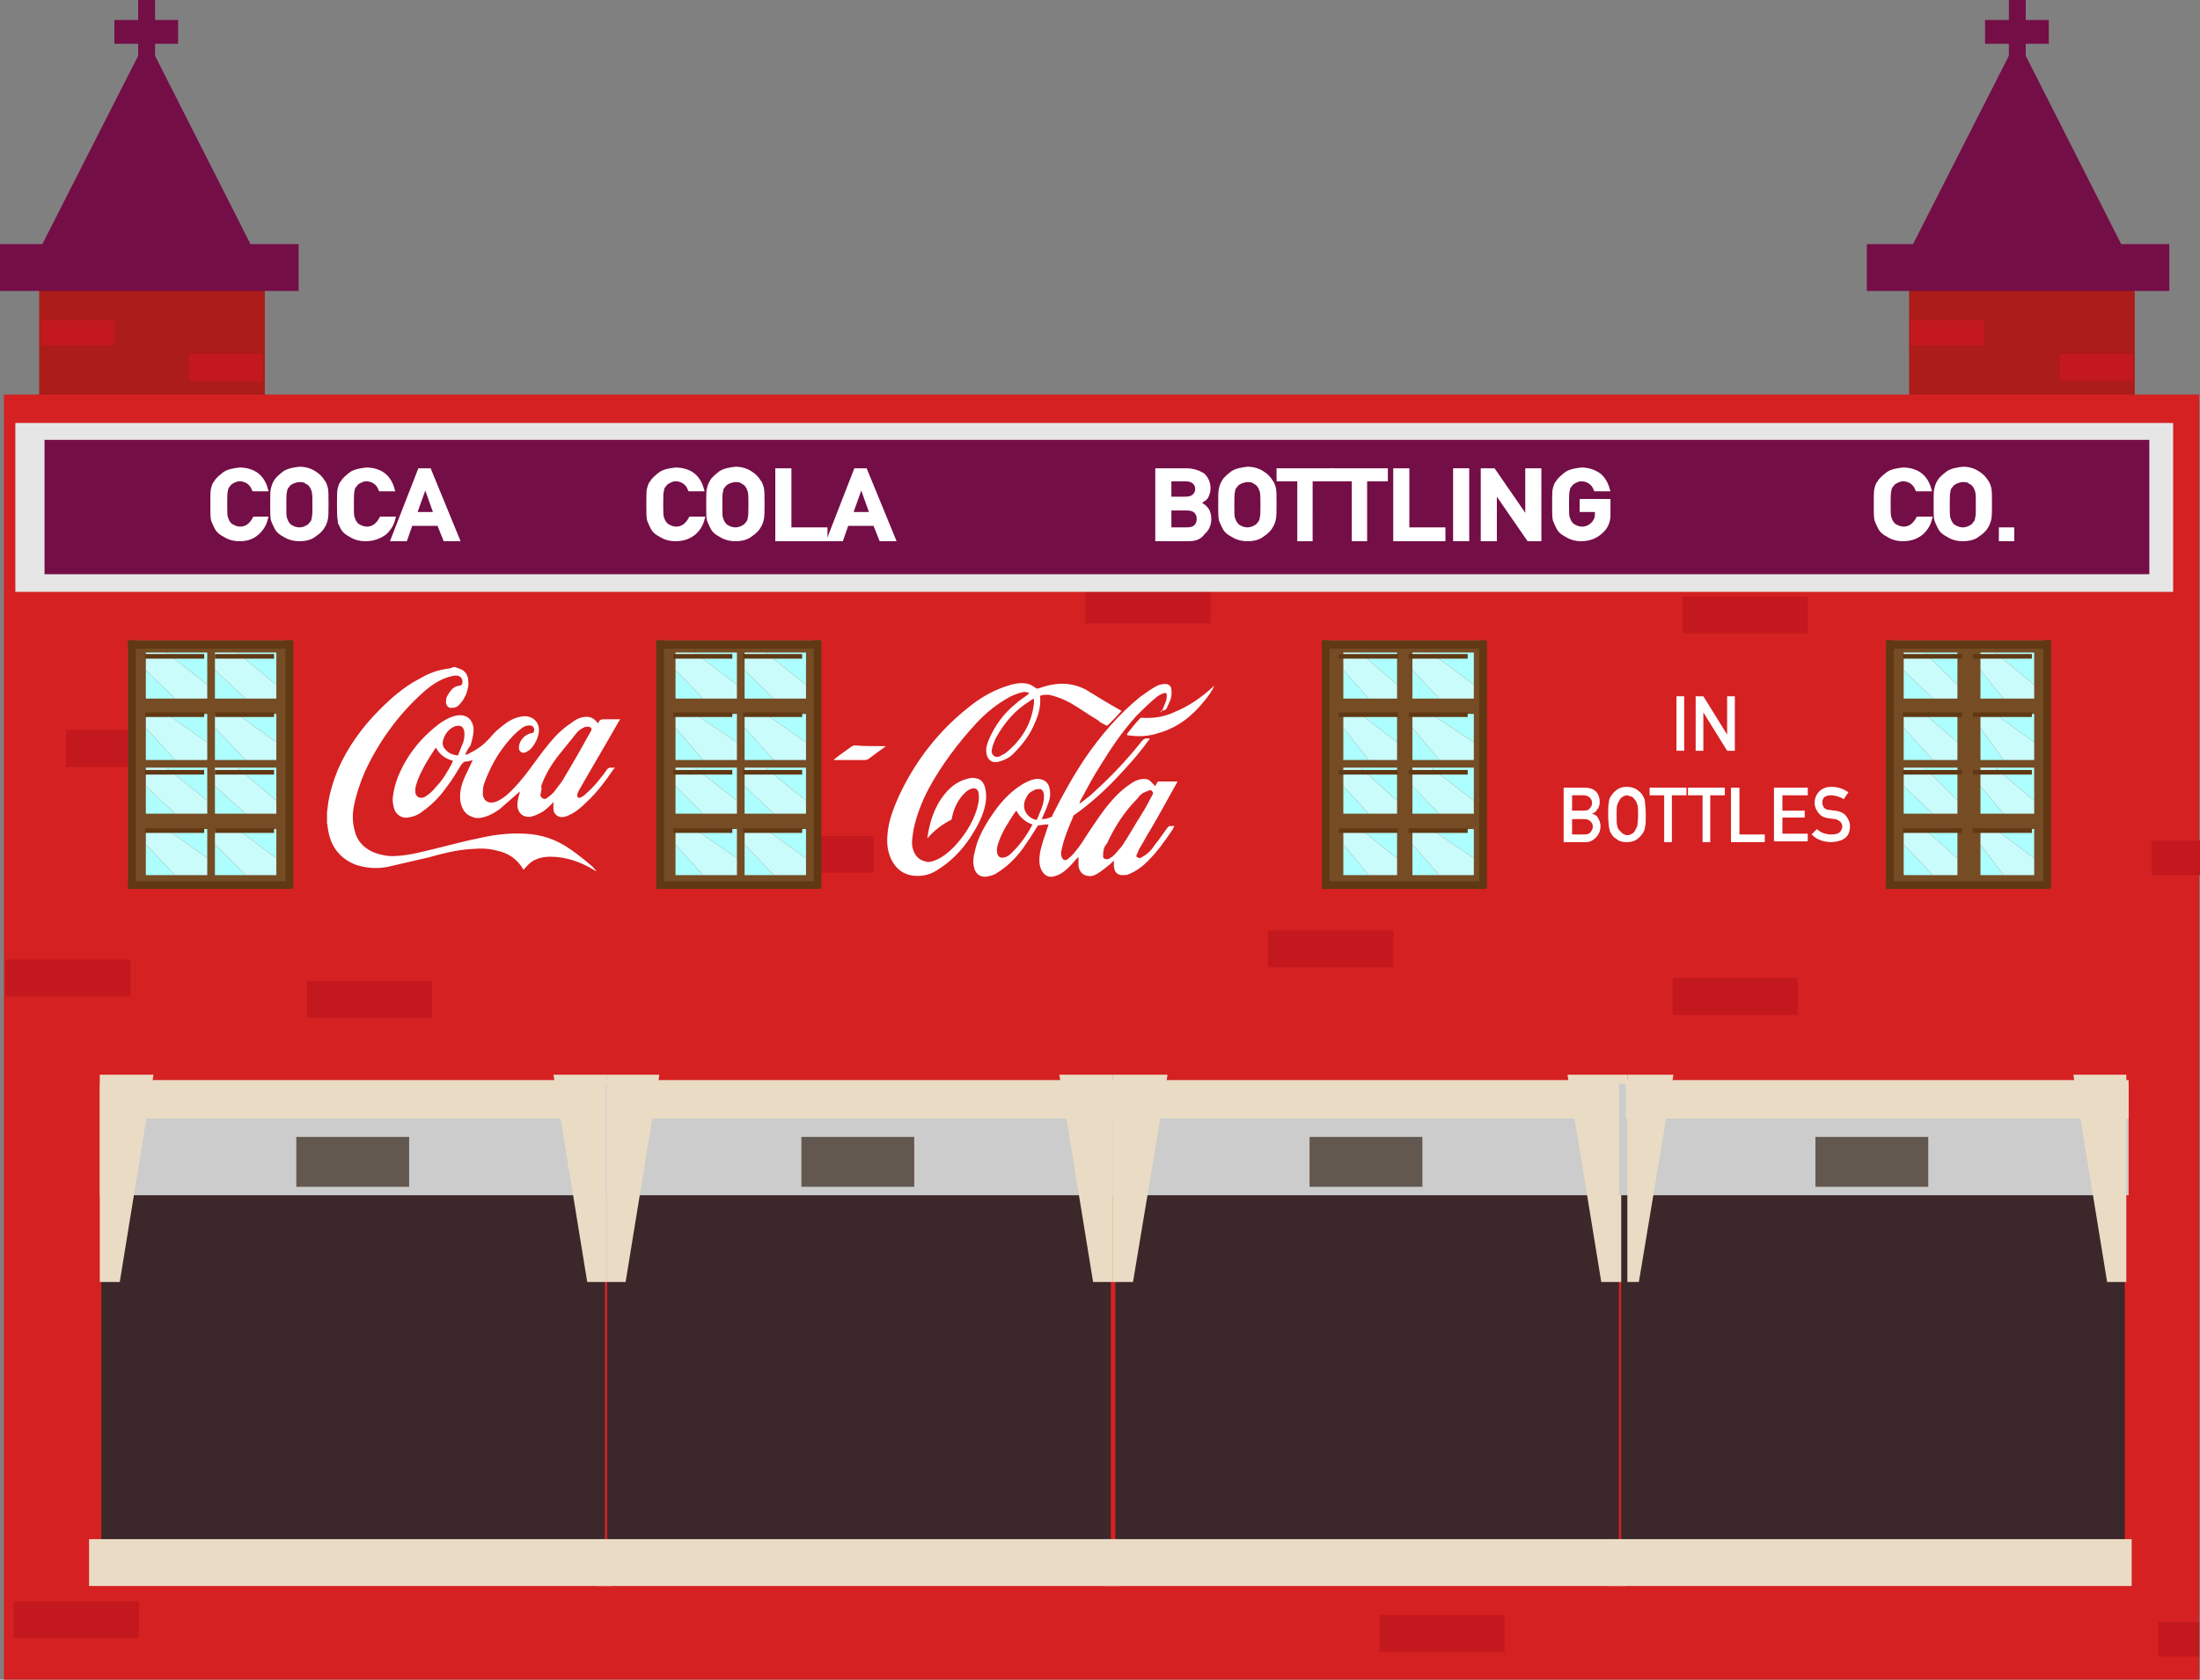 <?xml version="1.0" encoding="utf-8"?>
<!-- Generator: Adobe Illustrator 19.0.0, SVG Export Plug-In . SVG Version: 6.00 Build 0)  -->
<svg version="1.1" id="Layer_1" xmlns="http://www.w3.org/2000/svg" xmlns:xlink="http://www.w3.org/1999/xlink" x="0px" y="0px"
	 viewBox="0 0 286.6 218.8" enable-background="new 0 0 286.6 218.8" xml:space="preserve">
<rect x="0" y="0" width="286.6" height="218.8" fill="#808080" stroke="none"/>
<g>
	<rect x="248.7" y="36.2" fill="#AC1C18" width="29.4" height="21.1"/>
	<rect x="5.1" y="36.2" fill="#AC1C18" width="29.4" height="21.1"/>
	<rect x="5.3" y="41.7" fill="#C3181D" width="9.6" height="3.3"/>
	<rect x="24.6" y="46.1" fill="#C3181D" width="9.6" height="3.6"/>
	<rect y="31.8" fill="#740E47" width="38.9" height="6.1"/>
	<polygon fill="#740E47" points="4.6,33.6 19.1,5.1 34,34.5 	"/>
	<rect x="14.9" y="2.6" fill="#740E47" width="8.3" height="3.1"/>
	<rect x="18" y="0" fill="#740E47" width="2.2" height="8.3"/>
	<rect x="248.9" y="41.7" fill="#C3181D" width="9.6" height="3.3"/>
	<rect x="268.3" y="46.1" fill="#C3181D" width="9.6" height="3.5"/>
	<rect x="243.2" y="31.8" fill="#740E47" width="39.4" height="6.1"/>
	<polygon fill="#740E47" points="248.3,33.6 262.8,5.1 277.7,34.5 	"/>
	<rect x="258.6" y="2.6" fill="#740E47" width="8.3" height="3.1"/>
	<rect x="261.7" y="0" fill="#740E47" width="2.2" height="8.3"/>
	<rect x="0.5" y="51.4" fill="#D52122" width="286" height="167.4"/>
	<rect x="13.2" y="141.6" fill="#3C272A" width="65.6" height="63.3"/>
	<rect x="79.1" y="141.6" fill="#3C272A" width="65.6" height="63.3"/>
	<rect x="145.3" y="141.6" fill="#3C272A" width="65.6" height="63.3"/>
	<rect x="11.6" y="200.5" fill="#EADCC4" width="68.1" height="6.1"/>
	<rect x="77.8" y="200.5" fill="#EADCC4" width="68.1" height="6.1"/>
	<rect x="143.7" y="200.5" fill="#EADCC4" width="68.1" height="6.1"/>
	<rect x="0.7" y="125" fill="#C3181D" width="16.3" height="4.8"/>
	<rect x="8.6" y="95.1" fill="#C3181D" width="16.3" height="4.8"/>
	<rect x="40" y="127.8" fill="#C3181D" width="16.3" height="4.8"/>
	<rect x="1.8" y="208.6" fill="#C3181D" width="16.3" height="4.8"/>
	<rect x="179.7" y="210.4" fill="#C3181D" width="16.3" height="4.8"/>
	<rect x="217.9" y="127.4" fill="#C3181D" width="16.3" height="4.8"/>
	<rect x="165.2" y="121.2" fill="#C3181D" width="16.3" height="4.8"/>
	<rect x="97.5" y="108.9" fill="#C3181D" width="16.3" height="4.8"/>
	<rect x="59.7" y="67.6" fill="#A2583A" width="16.3" height="4.8"/>
	<rect x="141.4" y="76.4" fill="#C3181D" width="16.3" height="4.8"/>
	<rect x="219.2" y="77.7" fill="#C3181D" width="16.3" height="4.8"/>
	<rect x="280.3" y="109.5" fill="#C3181D" width="6.3" height="4.5"/>
	<rect x="281.2" y="211.3" fill="#C3181D" width="5.3" height="4.5"/>
	<rect x="13" y="141.2" fill="#CCCCCC" width="66.4" height="14.5"/>
	<rect x="38.6" y="148.1" fill="#62584F" width="14.7" height="6.5"/>
	<polygon fill="#EADCC4" points="13,167 15.6,167 20,140 13,140 	"/>
	<polygon fill="#EADCC4" points="79,167 76.5,167 72.1,140 79,140 	"/>
	<rect x="13.8" y="140.7" fill="#EADCC4" width="65.5" height="5"/>
	<rect x="78.9" y="141.2" fill="#CCCCCC" width="66.4" height="14.5"/>
	<rect x="104.4" y="148.1" fill="#62584F" width="14.7" height="6.5"/>
	<polygon fill="#EADCC4" points="79,167 81.5,167 85.9,140 79,140 	"/>
	<polygon fill="#EADCC4" points="145,167 142.4,167 138,140 145,140 	"/>
	<rect x="79.7" y="140.7" fill="#EADCC4" width="65.5" height="5"/>
	<rect x="145" y="141.2" fill="#CCCCCC" width="66.4" height="14.5"/>
	<rect x="170.6" y="148.1" fill="#62584F" width="14.7" height="6.5"/>
	<polygon fill="#EADCC4" points="145,167 147.6,167 152.1,140 145,140 	"/>
	<polygon fill="#EADCC4" points="212,167 208.6,167 204.2,140 212,140 	"/>
	<rect x="145.9" y="140.7" fill="#EADCC4" width="65.5" height="5"/>
	<rect x="211.2" y="141.6" fill="#3C272A" width="65.6" height="63.3"/>
	<rect x="209.6" y="200.5" fill="#EADCC4" width="68.1" height="6.1"/>
	<rect x="210.9" y="141.2" fill="#CCCCCC" width="66.4" height="14.5"/>
	<rect x="236.5" y="148.1" fill="#62584F" width="14.7" height="6.5"/>
	<polygon fill="#EADCC4" points="212,167 213.5,167 218,140 212,140 	"/>
	<polygon fill="#EADCC4" points="277,167 274.5,167 270.1,140 277,140 	"/>
	<rect x="211.8" y="140.7" fill="#EADCC4" width="65.5" height="5"/>
	<rect x="16.7" y="83.4" fill="#754C24" width="21.3" height="32.2"/>
	<polygon fill="#ADFFFF" points="19,91 22.8,91 19,87.3 	"/>
	<polygon fill="#ADFFFF" points="27,85 21.7,85 27,89.2 	"/>
	<polygon fill="#CAFCFC" points="27,89.2 21.7,85 19,85 19,87.3 22.8,91 27,91 	"/>
	<rect x="16.7" y="83.4" fill="#603813" width="1" height="32.3"/>
	<rect x="37.2" y="83.4" fill="#603813" width="1" height="32.3"/>
	<rect x="16.7" y="83.5" fill="#603813" width="21.4" height="1"/>
	<rect x="16.7" y="114.8" fill="#603813" width="21.4" height="1"/>
	<rect x="18.9" y="85.2" fill="#603813" width="7.7" height="0.6"/>
	<polygon fill="#ADFFFF" points="28,91 32,91 28,87.3 	"/>
	<polygon fill="#ADFFFF" points="36,85 30.9,85 36,89.2 	"/>
	<polygon fill="#CAFCFC" points="36,89.2 30.9,85 28,85 28,87.3 32,91 36,91 	"/>
	<rect x="28" y="85.2" fill="#603813" width="7.7" height="0.6"/>
	<polygon fill="#ADFFFF" points="19,99 22.8,99 19,94.8 	"/>
	<polygon fill="#ADFFFF" points="27,93 21.7,93 27,96.7 	"/>
	<polygon fill="#CAFCFC" points="27,96.7 21.7,93 19,93 19,94.8 22.8,99 27,99 	"/>
	<rect x="18.9" y="92.8" fill="#603813" width="7.7" height="0.6"/>
	<polygon fill="#ADFFFF" points="28,99 32,99 28,94.8 	"/>
	<polygon fill="#ADFFFF" points="36,93 30.9,93 36,96.7 	"/>
	<polygon fill="#CAFCFC" points="36,96.7 30.9,93 28,93 28,94.8 32,99 36,99 	"/>
	<rect x="28" y="92.8" fill="#603813" width="7.7" height="0.6"/>
	<polygon fill="#ADFFFF" points="19,106 22.8,106 19,102.4 	"/>
	<polygon fill="#ADFFFF" points="27,100 21.7,100 27,104.3 	"/>
	<polygon fill="#CAFCFC" points="27,104.3 21.7,100 19,100 19,102.4 22.8,106 27,106 	"/>
	<rect x="18.9" y="100.3" fill="#603813" width="7.7" height="0.6"/>
	<polygon fill="#ADFFFF" points="28,106 32,106 28,102.4 	"/>
	<polygon fill="#ADFFFF" points="36,100 30.9,100 36,104.3 	"/>
	<polygon fill="#CAFCFC" points="36,104.3 30.9,100 28,100 28,102.4 32,106 36,106 	"/>
	<rect x="28" y="100.3" fill="#603813" width="7.7" height="0.6"/>
	<polygon fill="#ADFFFF" points="19,114 22.8,114 19,110 	"/>
	<polygon fill="#ADFFFF" points="27,108 21.7,108 27,111.8 	"/>
	<polygon fill="#CAFCFC" points="27,111.8 21.7,108 19,108 19,110 22.8,114 27,114 	"/>
	<rect x="18.9" y="107.9" fill="#603813" width="7.7" height="0.6"/>
	<polygon fill="#ADFFFF" points="28,114 32,114 28,110 	"/>
	<polygon fill="#ADFFFF" points="36,108 30.9,108 36,111.8 	"/>
	<polygon fill="#CAFCFC" points="36,111.8 30.9,108 28,108 28,110 32,114 36,114 	"/>
	<rect x="28" y="107.9" fill="#603813" width="7.7" height="0.6"/>
	<rect x="85.5" y="83.4" fill="#754C24" width="21.3" height="32.2"/>
	<polygon fill="#ADFFFF" points="88,91 91.6,91 88,87.3 	"/>
	<polygon fill="#ADFFFF" points="96,85 90.5,85 96,89.2 	"/>
	<polygon fill="#CAFCFC" points="96,89.2 90.5,85 88,85 88,87.3 91.6,91 96,91 	"/>
	<rect x="85.5" y="83.4" fill="#603813" width="1" height="32.3"/>
	<rect x="106" y="83.4" fill="#603813" width="1" height="32.3"/>
	<rect x="85.5" y="83.5" fill="#603813" width="21.4" height="1"/>
	<rect x="85.5" y="114.8" fill="#603813" width="21.4" height="1"/>
	<rect x="87.7" y="85.2" fill="#603813" width="7.7" height="0.6"/>
	<polygon fill="#ADFFFF" points="97,91 100.8,91 97,87.3 	"/>
	<polygon fill="#ADFFFF" points="105,85 99.7,85 105,89.2 	"/>
	<polygon fill="#CAFCFC" points="105,89.2 99.7,85 97,85 97,87.3 100.8,91 105,91 	"/>
	<rect x="96.8" y="85.2" fill="#603813" width="7.7" height="0.6"/>
	<polygon fill="#ADFFFF" points="88,99 91.6,99 88,94.8 	"/>
	<polygon fill="#ADFFFF" points="96,93 90.5,93 96,96.7 	"/>
	<polygon fill="#CAFCFC" points="96,96.7 90.5,93 88,93 88,94.8 91.6,99 96,99 	"/>
	<rect x="87.7" y="92.8" fill="#603813" width="7.7" height="0.6"/>
	<polygon fill="#ADFFFF" points="97,99 100.8,99 97,94.8 	"/>
	<polygon fill="#ADFFFF" points="105,93 99.7,93 105,96.7 	"/>
	<polygon fill="#CAFCFC" points="105,96.7 99.7,93 97,93 97,94.8 100.8,99 105,99 	"/>
	<rect x="96.8" y="92.8" fill="#603813" width="7.7" height="0.6"/>
	<polygon fill="#ADFFFF" points="88,106 91.6,106 88,102.4 	"/>
	<polygon fill="#ADFFFF" points="96,100 90.5,100 96,104.3 	"/>
	<polygon fill="#CAFCFC" points="96,104.3 90.5,100 88,100 88,102.4 91.6,106 96,106 	"/>
	<rect x="87.7" y="100.3" fill="#603813" width="7.7" height="0.6"/>
	<polygon fill="#ADFFFF" points="97,106 100.8,106 97,102.4 	"/>
	<polygon fill="#ADFFFF" points="105,100 99.7,100 105,104.3 	"/>
	<polygon fill="#CAFCFC" points="105,104.3 99.7,100 97,100 97,102.4 100.8,106 105,106 	"/>
	<rect x="96.8" y="100.3" fill="#603813" width="7.7" height="0.6"/>
	<polygon fill="#ADFFFF" points="88,114 91.6,114 88,110 	"/>
	<polygon fill="#ADFFFF" points="96,108 90.5,108 96,111.8 	"/>
	<polygon fill="#CAFCFC" points="96,111.8 90.5,108 88,108 88,110 91.6,114 96,114 	"/>
	<rect x="87.7" y="107.9" fill="#603813" width="7.7" height="0.6"/>
	<polygon fill="#ADFFFF" points="97,114 100.8,114 97,110 	"/>
	<polygon fill="#ADFFFF" points="105,108 99.7,108 105,111.8 	"/>
	<polygon fill="#CAFCFC" points="105,111.8 99.7,108 97,108 97,110 100.8,114 105,114 	"/>
	<rect x="96.8" y="107.9" fill="#603813" width="7.7" height="0.6"/>
	<rect x="172.2" y="83.4" fill="#754C24" width="21.3" height="32.2"/>
	<polygon fill="#ADFFFF" points="175,91 178.3,91 175,87.3 	"/>
	<polygon fill="#ADFFFF" points="182,85 177.2,85 182,89.2 	"/>
	<polygon fill="#CAFCFC" points="182,89.2 177.2,85 175,85 175,87.3 178.3,91 182,91 	"/>
	<rect x="172.2" y="83.4" fill="#603813" width="1" height="32.3"/>
	<rect x="192.7" y="83.4" fill="#603813" width="1" height="32.3"/>
	<rect x="172.2" y="83.5" fill="#603813" width="21.4" height="1"/>
	<rect x="172.2" y="114.8" fill="#603813" width="21.4" height="1"/>
	<rect x="174.4" y="85.2" fill="#603813" width="7.7" height="0.6"/>
	<polygon fill="#ADFFFF" points="184,91 187.5,91 184,87.3 	"/>
	<polygon fill="#ADFFFF" points="192,85 186.4,85 192,89.2 	"/>
	<polygon fill="#CAFCFC" points="192,89.2 186.4,85 184,85 184,87.3 187.5,91 192,91 	"/>
	<rect x="183.5" y="85.2" fill="#603813" width="7.7" height="0.6"/>
	<polygon fill="#ADFFFF" points="175,99 178.3,99 175,94.8 	"/>
	<polygon fill="#ADFFFF" points="182,93 177.2,93 182,96.7 	"/>
	<polygon fill="#CAFCFC" points="182,96.7 177.2,93 175,93 175,94.8 178.3,99 182,99 	"/>
	<rect x="174.4" y="92.8" fill="#603813" width="7.7" height="0.6"/>
	<polygon fill="#ADFFFF" points="184,99 187.5,99 184,94.8 	"/>
	<polygon fill="#ADFFFF" points="192,93 186.4,93 192,96.7 	"/>
	<polygon fill="#CAFCFC" points="192,96.7 186.4,93 184,93 184,94.8 187.5,99 192,99 	"/>
	<rect x="183.5" y="92.8" fill="#603813" width="7.7" height="0.6"/>
	<polygon fill="#ADFFFF" points="175,106 178.3,106 175,102.4 	"/>
	<polygon fill="#ADFFFF" points="182,100 177.2,100 182,104.3 	"/>
	<polygon fill="#CAFCFC" points="182,104.3 177.2,100 175,100 175,102.4 178.3,106 182,106 	"/>
	<rect x="174.4" y="100.3" fill="#603813" width="7.7" height="0.6"/>
	<polygon fill="#ADFFFF" points="184,106 187.5,106 184,102.4 	"/>
	<polygon fill="#ADFFFF" points="192,100 186.4,100 192,104.3 	"/>
	<polygon fill="#CAFCFC" points="192,104.3 186.4,100 184,100 184,102.4 187.5,106 192,106 	"/>
	<rect x="183.5" y="100.3" fill="#603813" width="7.7" height="0.6"/>
	<polygon fill="#ADFFFF" points="175,114 178.3,114 175,110 	"/>
	<polygon fill="#ADFFFF" points="182,108 177.2,108 182,111.8 	"/>
	<polygon fill="#CAFCFC" points="182,111.8 177.2,108 175,108 175,110 178.3,114 182,114 	"/>
	<rect x="174.4" y="107.9" fill="#603813" width="7.7" height="0.6"/>
	<polygon fill="#ADFFFF" points="184,114 187.5,114 184,110 	"/>
	<polygon fill="#ADFFFF" points="192,108 186.4,108 192,111.8 	"/>
	<polygon fill="#CAFCFC" points="192,111.8 186.4,108 184,108 184,110 187.5,114 192,114 	"/>
	<rect x="183.5" y="107.9" fill="#603813" width="7.7" height="0.6"/>
	<rect x="245.7" y="83.4" fill="#754C24" width="21.3" height="32.2"/>
	<polygon fill="#ADFFFF" points="248,91 251.8,91 248,87.3 	"/>
	<polygon fill="#ADFFFF" points="255,85 250.7,85 255,89.2 	"/>
	<polygon fill="#CAFCFC" points="255,89.2 250.7,85 248,85 248,87.3 251.8,91 255,91 	"/>
	<rect x="245.7" y="83.4" fill="#603813" width="1" height="32.3"/>
	<rect x="266.2" y="83.4" fill="#603813" width="1" height="32.3"/>
	<rect x="245.7" y="83.5" fill="#603813" width="21.4" height="1"/>
	<rect x="245.7" y="114.8" fill="#603813" width="21.4" height="1"/>
	<rect x="247.9" y="85.2" fill="#603813" width="7.7" height="0.6"/>
	<polygon fill="#ADFFFF" points="258,91 261,91 258,87.3 	"/>
	<polygon fill="#ADFFFF" points="265,85 259.9,85 265,89.2 	"/>
	<polygon fill="#CAFCFC" points="265,89.2 259.9,85 258,85 258,87.3 261,91 265,91 	"/>
	<rect x="257" y="85.2" fill="#603813" width="7.7" height="0.6"/>
	<polygon fill="#ADFFFF" points="248,99 251.8,99 248,94.8 	"/>
	<polygon fill="#ADFFFF" points="255,93 250.7,93 255,96.7 	"/>
	<polygon fill="#CAFCFC" points="255,96.7 250.7,93 248,93 248,94.8 251.8,99 255,99 	"/>
	<rect x="247.9" y="92.8" fill="#603813" width="7.7" height="0.6"/>
	<polygon fill="#ADFFFF" points="258,99 261,99 258,94.8 	"/>
	<polygon fill="#ADFFFF" points="265,93 259.9,93 265,96.7 	"/>
	<polygon fill="#CAFCFC" points="265,96.7 259.9,93 258,93 258,94.8 261,99 265,99 	"/>
	<rect x="257" y="92.8" fill="#603813" width="7.7" height="0.6"/>
	<polygon fill="#ADFFFF" points="248,106 251.8,106 248,102.4 	"/>
	<polygon fill="#ADFFFF" points="255,100 250.7,100 255,104.3 	"/>
	<polygon fill="#CAFCFC" points="255,104.3 250.7,100 248,100 248,102.4 251.8,106 255,106 	"/>
	<rect x="247.9" y="100.3" fill="#603813" width="7.7" height="0.6"/>
	<polygon fill="#ADFFFF" points="258,106 261,106 258,102.4 	"/>
	<polygon fill="#ADFFFF" points="265,100 259.9,100 265,104.3 	"/>
	<polygon fill="#CAFCFC" points="265,104.3 259.9,100 258,100 258,102.4 261,106 265,106 	"/>
	<rect x="257" y="100.3" fill="#603813" width="7.7" height="0.6"/>
	<polygon fill="#ADFFFF" points="248,114 251.8,114 248,110 	"/>
	<polygon fill="#ADFFFF" points="255,108 250.7,108 255,111.8 	"/>
	<polygon fill="#CAFCFC" points="255,111.8 250.7,108 248,108 248,110 251.8,114 255,114 	"/>
	<rect x="247.9" y="107.9" fill="#603813" width="7.7" height="0.6"/>
	<polygon fill="#ADFFFF" points="258,114 261,114 258,110 	"/>
	<polygon fill="#ADFFFF" points="265,108 259.9,108 265,111.8 	"/>
	<polygon fill="#CAFCFC" points="265,111.8 259.9,108 258,108 258,110 261,114 265,114 	"/>
	<rect x="257" y="107.9" fill="#603813" width="7.7" height="0.6"/>
	<rect x="2" y="55.1" fill="#E6E6E6" width="281.1" height="22"/>
	<rect x="5.8" y="57.3" fill="#740E47" width="274.2" height="17.5"/>
	<path fill="#FFFFFF" d="M34.6,67.7c-0.2,0.8-0.6,1.5-1.2,1.9c-0.6,0.4-1.3,0.7-2.2,0.7c-0.8,0-1.4-0.2-1.9-0.5
		c-0.5-0.3-0.9-0.7-1.1-1.1c-0.1-0.1-0.1-0.3-0.2-0.4c-0.1-0.1-0.1-0.3-0.1-0.5c-0.1-0.4-0.1-1.1-0.1-2.1c0-1,0-1.7,0.1-2.1
		c0.1-0.4,0.2-0.6,0.3-0.9c0.2-0.4,0.6-0.8,1.1-1.1c0.5-0.3,1.1-0.5,1.9-0.5c0.9,0,1.7,0.3,2.3,0.8c0.6,0.5,1,1.1,1.1,1.9h-1.6
		c-0.1-0.4-0.3-0.7-0.7-0.9c-0.3-0.2-0.7-0.4-1.2-0.4c-0.3,0-0.6,0.1-0.9,0.2c-0.3,0.1-0.5,0.3-0.6,0.5c-0.2,0.2-0.3,0.4-0.4,0.7
		c-0.1,0.3-0.1,0.9-0.1,1.8c0,0.9,0,1.5,0.1,1.8c0.1,0.3,0.2,0.6,0.4,0.8c0.2,0.2,0.4,0.3,0.6,0.5c0.2,0.1,0.5,0.2,0.9,0.2
		c0.8,0,1.4-0.4,1.9-1.2H34.6z"/>
	<path fill="#FFFFFF" d="M31.2,70.5L31.2,70.5c-0.8,0-1.5-0.2-2.1-0.6c-0.6-0.3-1-0.7-1.2-1.2c-0.1-0.1-0.1-0.3-0.2-0.4
		c-0.1-0.2-0.1-0.3-0.2-0.5c-0.1-0.4-0.1-1.1-0.1-2.1c0-1.1,0-1.8,0.1-2.1c0.1-0.4,0.2-0.7,0.4-0.9c0.2-0.4,0.7-0.8,1.2-1.2
		c0.6-0.4,1.3-0.5,2.1-0.6c1,0,1.9,0.3,2.5,0.8c0.6,0.5,1,1.2,1.2,2l0.1,0.3h-2.1l-0.1-0.2c-0.1-0.3-0.3-0.6-0.6-0.8
		c-0.3-0.2-0.6-0.3-1-0.3c-0.3,0-0.5,0.1-0.7,0.2c-0.2,0.1-0.4,0.2-0.5,0.4c-0.2,0.2-0.3,0.4-0.3,0.6c-0.1,0.3-0.1,0.9-0.1,1.8
		c0,0.9,0,1.5,0.1,1.7c0.1,0.3,0.2,0.5,0.3,0.6c0.1,0.2,0.3,0.3,0.5,0.4c0.2,0.1,0.5,0.2,0.8,0.2c0.7,0,1.2-0.4,1.6-1.1l0.1-0.2H35
		l-0.1,0.3c-0.2,0.9-0.7,1.6-1.3,2.1C32.9,70.3,32.1,70.5,31.2,70.5z M31.2,61.4c-0.7,0-1.3,0.2-1.7,0.5c-0.5,0.3-0.8,0.6-1,1
		c-0.1,0.2-0.2,0.5-0.3,0.8c-0.1,0.3-0.1,1-0.1,2c0,1,0,1.7,0.1,2c0,0.2,0.1,0.3,0.1,0.4c0.1,0.1,0.1,0.2,0.2,0.4
		c0.2,0.4,0.6,0.7,1,1c0.5,0.3,1,0.5,1.7,0.5c0.8,0,1.4-0.2,2-0.6c0.5-0.3,0.8-0.8,1-1.5h-1c-0.5,0.8-1.1,1.2-2,1.2
		c-0.4,0-0.8-0.1-1-0.2c-0.3-0.1-0.5-0.3-0.7-0.5c-0.2-0.2-0.4-0.5-0.4-0.9c-0.1-0.3-0.1-0.9-0.1-1.8c0-0.9,0-1.5,0.1-1.9
		c0.1-0.3,0.2-0.6,0.4-0.9c0.2-0.2,0.4-0.4,0.7-0.5c0.3-0.1,0.6-0.2,1-0.2c0.5,0,1,0.2,1.4,0.4c0.3,0.2,0.5,0.5,0.7,0.9h1
		c-0.2-0.6-0.5-1-1-1.4C32.8,61.6,32.1,61.4,31.2,61.4z"/>
	<path fill="#FFFFFF" d="M35.6,65.7c0-1,0-1.7,0.1-2.1c0.1-0.4,0.2-0.6,0.3-0.9c0.2-0.4,0.6-0.8,1.1-1.1c0.5-0.3,1.1-0.5,1.9-0.5
		c0.8,0,1.4,0.2,1.9,0.5c0.5,0.3,0.9,0.7,1.1,1.1c0.2,0.2,0.3,0.5,0.3,0.9c0.1,0.4,0.1,1.1,0.1,2.1c0,1,0,1.7-0.1,2.1
		c-0.1,0.4-0.2,0.7-0.3,0.9c-0.2,0.4-0.6,0.8-1.1,1.1c-0.5,0.3-1.2,0.5-1.9,0.5c-0.8,0-1.4-0.2-1.9-0.5c-0.5-0.3-0.9-0.7-1.1-1.1
		c-0.1-0.1-0.1-0.3-0.2-0.4c-0.1-0.1-0.1-0.3-0.1-0.5C35.6,67.4,35.6,66.7,35.6,65.7z M37,65.7c0,0.9,0,1.5,0.1,1.8
		c0.1,0.3,0.2,0.6,0.4,0.8c0.2,0.2,0.4,0.3,0.6,0.5c0.2,0.1,0.5,0.2,0.9,0.2c0.4,0,0.7-0.1,0.9-0.2c0.2-0.1,0.4-0.3,0.6-0.5
		c0.2-0.2,0.3-0.4,0.4-0.8c0.1-0.3,0.1-0.9,0.1-1.8c0-0.9,0-1.5-0.1-1.8c-0.1-0.3-0.2-0.6-0.4-0.7c-0.1-0.2-0.3-0.3-0.6-0.5
		c-0.3-0.1-0.6-0.2-0.9-0.2c-0.3,0-0.6,0.1-0.9,0.2c-0.3,0.1-0.5,0.3-0.6,0.5c-0.2,0.2-0.3,0.4-0.4,0.7C37.1,64.2,37,64.8,37,65.7z"
		/>
	<path fill="#FFFFFF" d="M39,70.5L39,70.5c-0.8,0-1.5-0.2-2.1-0.6c-0.6-0.3-1-0.7-1.2-1.2c-0.1-0.1-0.1-0.3-0.2-0.4
		c-0.1-0.2-0.1-0.3-0.2-0.5c-0.1-0.4-0.1-1.1-0.1-2.1c0-1.1,0-1.8,0.1-2.1c0.1-0.4,0.2-0.7,0.4-1c0.2-0.4,0.7-0.8,1.2-1.2
		c0.6-0.4,1.3-0.5,2.1-0.6c0.8,0,1.5,0.2,2.1,0.6c0.5,0.3,0.9,0.7,1.2,1.2c0.2,0.2,0.3,0.6,0.4,0.9c0.1,0.4,0.1,1.1,0.1,2.1
		c0,1,0,1.7-0.1,2.1c-0.1,0.4-0.2,0.7-0.4,1c-0.2,0.4-0.6,0.8-1.2,1.2C40.6,70.3,39.9,70.5,39,70.5L39,70.5z M39,61.4
		c-0.7,0-1.3,0.2-1.7,0.5c-0.5,0.3-0.8,0.6-1,1c-0.1,0.2-0.2,0.5-0.3,0.8c-0.1,0.3-0.1,1-0.1,2.1c0,1,0,1.7,0.1,2
		c0,0.2,0.1,0.3,0.1,0.4c0.1,0.1,0.1,0.2,0.2,0.4c0.2,0.4,0.6,0.7,1,1c0.5,0.3,1,0.5,1.7,0.5c0.7,0,1.3-0.2,1.8-0.5
		c0.5-0.3,0.8-0.6,1-1l0,0c0.1-0.2,0.2-0.4,0.3-0.8c0.1-0.3,0.1-1,0.1-2c0-1,0-1.7-0.1-2.1c-0.1-0.3-0.2-0.6-0.3-0.7l0,0
		c-0.2-0.4-0.5-0.7-1-1C40.3,61.6,39.7,61.4,39,61.4z M39,69.2c-0.4,0-0.8-0.1-1-0.2c-0.3-0.1-0.5-0.3-0.7-0.5
		c-0.2-0.2-0.4-0.5-0.4-0.9c-0.1-0.3-0.1-0.9-0.1-1.8c0-0.9,0-1.5,0.1-1.9c0.1-0.3,0.2-0.6,0.4-0.9c0.2-0.2,0.4-0.4,0.7-0.5
		c0.3-0.1,0.6-0.2,1-0.2l0,0l0,0c0.4,0,0.7,0.1,1,0.2c0.3,0.1,0.5,0.3,0.7,0.5c0.2,0.2,0.4,0.5,0.5,0.9c0.1,0.3,0.1,1,0.1,1.9
		c0,0.9,0,1.5-0.1,1.8c-0.1,0.4-0.2,0.6-0.5,0.9c-0.2,0.2-0.4,0.4-0.7,0.5C39.8,69.1,39.4,69.2,39,69.2z M39,62.8
		c-0.3,0-0.5,0.1-0.8,0.2c-0.2,0.1-0.4,0.2-0.5,0.4c-0.2,0.2-0.3,0.4-0.3,0.6c-0.1,0.3-0.1,0.9-0.1,1.8c0,0.9,0,1.5,0.1,1.7
		c0.1,0.3,0.2,0.5,0.3,0.6c0.1,0.2,0.3,0.3,0.5,0.4c0.2,0.1,0.5,0.2,0.8,0.2c0.3,0,0.6-0.1,0.8-0.2c0.2-0.1,0.4-0.2,0.5-0.4l0,0
		c0.2-0.2,0.3-0.4,0.3-0.6c0.1-0.3,0.1-0.9,0.1-1.7c0-0.9,0-1.5-0.1-1.8c-0.1-0.3-0.2-0.5-0.3-0.6l0,0c-0.1-0.2-0.3-0.3-0.5-0.4
		C39.6,62.8,39.3,62.8,39,62.8z"/>
	<path fill="#FFFFFF" d="M51,67.7c-0.2,0.8-0.6,1.5-1.2,1.9c-0.6,0.4-1.3,0.7-2.2,0.7c-0.8,0-1.4-0.2-1.9-0.5
		c-0.5-0.3-0.9-0.7-1.1-1.1c-0.1-0.1-0.1-0.3-0.2-0.4c-0.1-0.1-0.1-0.3-0.1-0.5c-0.1-0.4-0.1-1.1-0.1-2.1c0-1,0-1.7,0.1-2.1
		c0.1-0.4,0.2-0.6,0.3-0.9c0.2-0.4,0.6-0.8,1.1-1.1c0.5-0.3,1.1-0.5,1.9-0.5c0.9,0,1.7,0.3,2.3,0.8c0.6,0.5,1,1.1,1.1,1.9h-1.6
		c-0.1-0.4-0.3-0.7-0.7-0.9c-0.3-0.2-0.7-0.4-1.2-0.4c-0.3,0-0.6,0.1-0.9,0.2c-0.3,0.1-0.5,0.3-0.6,0.5c-0.2,0.2-0.3,0.4-0.4,0.7
		c-0.1,0.3-0.1,0.9-0.1,1.8c0,0.9,0,1.5,0.1,1.8c0.1,0.3,0.2,0.6,0.4,0.8c0.2,0.2,0.4,0.3,0.6,0.5c0.2,0.1,0.5,0.2,0.9,0.2
		c0.8,0,1.4-0.4,1.9-1.2H51z"/>
	<path fill="#FFFFFF" d="M47.6,70.5L47.6,70.5c-0.8,0-1.5-0.2-2.1-0.6c-0.6-0.3-1-0.7-1.2-1.2c-0.1-0.1-0.1-0.3-0.2-0.4
		C44,68.2,44,68,44,67.8c-0.1-0.4-0.1-1.1-0.1-2.1c0-1.1,0-1.8,0.1-2.1c0.1-0.4,0.2-0.7,0.4-0.9c0.2-0.4,0.7-0.8,1.2-1.2
		c0.6-0.4,1.3-0.5,2.1-0.6c1,0,1.9,0.3,2.5,0.8c0.6,0.5,1,1.2,1.2,2l0.1,0.3h-2.1l-0.1-0.2c-0.1-0.3-0.3-0.6-0.6-0.8
		c-0.3-0.2-0.6-0.3-1-0.3c-0.3,0-0.5,0.1-0.7,0.2c-0.2,0.1-0.4,0.2-0.5,0.4c-0.2,0.2-0.3,0.4-0.3,0.6c-0.1,0.3-0.1,0.9-0.1,1.8
		c0,0.9,0,1.5,0.1,1.7c0.1,0.3,0.2,0.5,0.3,0.6c0.1,0.2,0.3,0.3,0.5,0.4c0.2,0.1,0.5,0.2,0.8,0.2c0.7,0,1.2-0.4,1.6-1.1l0.1-0.2h2.1
		l-0.1,0.3c-0.2,0.9-0.7,1.6-1.3,2.1C49.3,70.3,48.5,70.5,47.6,70.5z M47.6,61.4c-0.7,0-1.3,0.2-1.7,0.5c-0.5,0.3-0.8,0.6-1,1
		c-0.1,0.2-0.2,0.5-0.3,0.8c-0.1,0.3-0.1,1-0.1,2c0,1,0,1.7,0.1,2c0,0.2,0.1,0.3,0.1,0.4c0.1,0.1,0.1,0.2,0.2,0.4
		c0.2,0.4,0.6,0.7,1,1c0.5,0.3,1,0.5,1.7,0.5c0.8,0,1.4-0.2,2-0.6c0.5-0.3,0.8-0.8,1-1.5h-1c-0.5,0.8-1.1,1.2-2,1.2
		c-0.4,0-0.8-0.1-1-0.2c-0.3-0.1-0.5-0.3-0.7-0.5c-0.2-0.2-0.4-0.5-0.4-0.9c-0.1-0.3-0.1-0.9-0.1-1.8c0-0.9,0-1.5,0.1-1.9
		c0.1-0.3,0.2-0.6,0.4-0.9c0.2-0.2,0.4-0.4,0.7-0.5c0.3-0.1,0.6-0.2,1-0.2c0.5,0,1,0.2,1.4,0.4c0.3,0.2,0.5,0.5,0.7,0.9h1
		c-0.2-0.6-0.5-1-1-1.4C49.2,61.6,48.5,61.4,47.6,61.4z"/>
	<path fill="#FFFFFF" d="M57.3,68.2h-3.7l-0.7,2h-1.6l3.5-9H56l3.5,9H58L57.3,68.2z M56.8,67l-1.4-3.9h0L54,67H56.8z"/>
	<path fill="#FFFFFF" d="M60,70.5h-2.2l-0.8-2h-3.3l-0.7,2h-2.2l3.7-9.5h1.6L60,70.5z M58.2,69.9h0.9l-3.3-8.5H55l-3.3,8.5h0.9
		l0.7-2h4.1L58.2,69.9z M57.2,67.2h-3.6l1.6-4.5h0.5L57.2,67.2z M54.4,66.7h2l-1-2.8L54.4,66.7z"/>
	<path fill="#FFFFFF" d="M91.4,67.7c-0.2,0.8-0.6,1.5-1.2,1.9c-0.6,0.4-1.3,0.7-2.2,0.7c-0.8,0-1.4-0.2-1.9-0.5
		c-0.5-0.3-0.9-0.7-1.1-1.1c-0.1-0.1-0.1-0.3-0.2-0.4c-0.1-0.1-0.1-0.3-0.1-0.5c-0.1-0.4-0.1-1.1-0.1-2.1c0-1,0-1.7,0.1-2.1
		c0.1-0.4,0.2-0.6,0.3-0.9c0.2-0.4,0.6-0.8,1.1-1.1c0.5-0.3,1.1-0.5,1.9-0.5c0.9,0,1.7,0.3,2.3,0.8c0.6,0.5,1,1.1,1.1,1.9h-1.6
		c-0.1-0.4-0.3-0.7-0.7-0.9c-0.3-0.2-0.7-0.4-1.2-0.4c-0.3,0-0.6,0.1-0.9,0.2c-0.3,0.1-0.5,0.3-0.6,0.5c-0.2,0.2-0.3,0.4-0.4,0.7
		c-0.1,0.3-0.1,0.9-0.1,1.8c0,0.9,0,1.5,0.1,1.8c0.1,0.3,0.2,0.6,0.4,0.8c0.2,0.2,0.4,0.3,0.6,0.5c0.2,0.1,0.5,0.2,0.9,0.2
		c0.8,0,1.4-0.4,1.9-1.2H91.4z"/>
	<path fill="#FFFFFF" d="M88,70.5L88,70.5c-0.8,0-1.5-0.2-2.1-0.6c-0.6-0.3-1-0.7-1.2-1.2c-0.1-0.1-0.1-0.3-0.2-0.4
		c-0.1-0.2-0.1-0.3-0.2-0.5c-0.1-0.4-0.1-1.1-0.1-2.1c0-1.1,0-1.8,0.1-2.1c0.1-0.4,0.2-0.7,0.4-0.9c0.2-0.4,0.7-0.8,1.2-1.2
		c0.6-0.4,1.3-0.5,2.1-0.6c1,0,1.9,0.3,2.5,0.8c0.6,0.5,1,1.2,1.2,2l0.1,0.3h-2.1l-0.1-0.2c-0.1-0.3-0.3-0.6-0.6-0.8
		c-0.3-0.2-0.6-0.3-1-0.3c-0.3,0-0.5,0.1-0.7,0.2c-0.2,0.1-0.4,0.2-0.5,0.4c-0.2,0.2-0.3,0.4-0.3,0.6c-0.1,0.3-0.1,0.9-0.1,1.8
		c0,0.9,0,1.5,0.1,1.7c0.1,0.3,0.2,0.5,0.3,0.6c0.1,0.2,0.3,0.3,0.5,0.4c0.2,0.1,0.5,0.2,0.8,0.2c0.7,0,1.2-0.4,1.6-1.1l0.1-0.2h2.1
		l-0.1,0.3c-0.2,0.9-0.7,1.6-1.3,2.1C89.7,70.3,88.9,70.5,88,70.5z M88,61.4c-0.7,0-1.3,0.2-1.7,0.5c-0.5,0.3-0.8,0.6-1,1
		c-0.1,0.2-0.2,0.5-0.3,0.8c-0.1,0.3-0.1,1-0.1,2c0,1,0,1.7,0.1,2c0,0.2,0.1,0.3,0.1,0.4c0.1,0.1,0.1,0.2,0.2,0.4
		c0.2,0.4,0.6,0.7,1,1c0.5,0.3,1,0.5,1.7,0.5c0.8,0,1.4-0.2,2-0.6c0.5-0.3,0.8-0.8,1-1.5h-1c-0.5,0.8-1.1,1.2-2,1.2
		c-0.4,0-0.8-0.1-1-0.2c-0.3-0.1-0.5-0.3-0.7-0.5c-0.2-0.2-0.4-0.5-0.4-0.9c-0.1-0.3-0.1-0.9-0.1-1.8c0-0.9,0-1.5,0.1-1.9
		c0.1-0.3,0.2-0.6,0.4-0.9c0.2-0.2,0.4-0.4,0.7-0.5c0.3-0.1,0.6-0.2,1-0.2c0.5,0,1,0.2,1.4,0.4c0.3,0.2,0.5,0.5,0.7,0.9h1
		c-0.2-0.6-0.5-1-1-1.4C89.6,61.6,88.9,61.4,88,61.4z"/>
	<path fill="#FFFFFF" d="M92.4,65.7c0-1,0-1.7,0.1-2.1c0.1-0.4,0.2-0.6,0.3-0.9c0.2-0.4,0.6-0.8,1.1-1.1c0.5-0.3,1.1-0.5,1.9-0.5
		c0.8,0,1.4,0.2,1.9,0.5c0.5,0.3,0.9,0.7,1.1,1.1c0.2,0.2,0.3,0.5,0.3,0.9c0.1,0.4,0.1,1.1,0.1,2.1c0,1,0,1.7-0.1,2.1
		c-0.1,0.4-0.2,0.7-0.3,0.9c-0.2,0.4-0.6,0.8-1.1,1.1c-0.5,0.3-1.2,0.5-1.9,0.5c-0.8,0-1.4-0.2-1.9-0.5c-0.5-0.3-0.9-0.7-1.1-1.1
		c-0.1-0.1-0.1-0.3-0.2-0.4c-0.1-0.1-0.1-0.3-0.1-0.5C92.4,67.4,92.4,66.7,92.4,65.7z M93.8,65.7c0,0.9,0,1.5,0.1,1.8
		c0.1,0.3,0.2,0.6,0.4,0.8c0.2,0.2,0.4,0.3,0.6,0.5c0.2,0.1,0.5,0.2,0.9,0.2c0.4,0,0.7-0.1,0.9-0.2c0.2-0.1,0.4-0.3,0.6-0.5
		c0.2-0.2,0.3-0.4,0.4-0.8c0.1-0.3,0.1-0.9,0.1-1.8c0-0.9,0-1.5-0.1-1.8c-0.1-0.3-0.2-0.6-0.4-0.7c-0.1-0.2-0.3-0.3-0.6-0.5
		c-0.3-0.1-0.6-0.2-0.9-0.2c-0.3,0-0.6,0.1-0.9,0.2c-0.3,0.1-0.5,0.3-0.6,0.5c-0.2,0.2-0.3,0.4-0.4,0.7
		C93.9,64.2,93.8,64.8,93.8,65.7z"/>
	<path fill="#FFFFFF" d="M95.8,70.5L95.8,70.5c-0.8,0-1.5-0.2-2.1-0.6c-0.6-0.3-1-0.7-1.2-1.2c-0.1-0.1-0.1-0.3-0.2-0.4
		c-0.1-0.2-0.1-0.3-0.2-0.5c-0.1-0.4-0.1-1.1-0.1-2.1c0-1.1,0-1.8,0.1-2.1c0.1-0.4,0.2-0.7,0.4-1c0.2-0.4,0.7-0.8,1.2-1.2
		c0.6-0.4,1.3-0.5,2.1-0.6c0.8,0,1.5,0.2,2.1,0.6c0.5,0.3,0.9,0.7,1.2,1.2c0.2,0.2,0.3,0.6,0.4,0.9c0.1,0.4,0.1,1.1,0.1,2.1
		c0,1,0,1.7-0.1,2.1c-0.1,0.4-0.2,0.7-0.4,1c-0.2,0.4-0.6,0.8-1.2,1.2C97.4,70.3,96.7,70.5,95.8,70.5L95.8,70.5z M95.8,61.4
		c-0.7,0-1.3,0.2-1.7,0.5c-0.5,0.3-0.8,0.6-1,1c-0.1,0.2-0.2,0.5-0.3,0.8c-0.1,0.3-0.1,1-0.1,2.1c0,1,0,1.7,0.1,2
		c0,0.2,0.1,0.3,0.1,0.4c0.1,0.1,0.1,0.2,0.2,0.4c0.2,0.4,0.6,0.7,1,1c0.5,0.3,1,0.5,1.7,0.5c0.7,0,1.3-0.2,1.8-0.5
		c0.5-0.3,0.8-0.6,1-1l0,0c0.1-0.2,0.2-0.4,0.3-0.8c0.1-0.3,0.1-1,0.1-2c0-1,0-1.7-0.1-2.1c-0.1-0.3-0.2-0.6-0.3-0.7l0,0
		c-0.2-0.4-0.5-0.7-1-1C97.1,61.6,96.5,61.4,95.8,61.4z M95.8,69.2c-0.4,0-0.8-0.1-1-0.2c-0.3-0.1-0.5-0.3-0.7-0.5
		c-0.2-0.2-0.4-0.5-0.4-0.9c-0.1-0.3-0.1-0.9-0.1-1.8c0-0.9,0-1.5,0.1-1.9c0.1-0.3,0.2-0.6,0.4-0.9c0.2-0.2,0.4-0.4,0.7-0.5
		c0.3-0.1,0.6-0.2,1-0.2l0,0l0,0c0.4,0,0.7,0.1,1,0.2c0.3,0.1,0.5,0.3,0.7,0.5c0.2,0.2,0.4,0.5,0.4,0.9c0.1,0.3,0.1,1,0.1,1.9
		c0,0.9,0,1.5-0.1,1.8c-0.1,0.4-0.2,0.6-0.5,0.9c-0.2,0.2-0.4,0.4-0.7,0.5C96.6,69.1,96.2,69.2,95.8,69.2z M95.8,62.8
		c-0.3,0-0.5,0.1-0.8,0.2c-0.2,0.1-0.4,0.2-0.5,0.4c-0.2,0.2-0.3,0.4-0.3,0.6c-0.1,0.3-0.1,0.9-0.1,1.8c0,0.9,0,1.5,0.1,1.7
		c0.1,0.3,0.2,0.5,0.3,0.6c0.1,0.2,0.3,0.3,0.5,0.4c0.2,0.1,0.5,0.2,0.8,0.2c0.3,0,0.6-0.1,0.8-0.2c0.2-0.1,0.4-0.2,0.5-0.4l0,0
		c0.2-0.2,0.3-0.4,0.3-0.6c0.1-0.3,0.1-0.9,0.1-1.7c0-0.9,0-1.5-0.1-1.8c-0.1-0.3-0.2-0.5-0.3-0.6l0,0c-0.1-0.2-0.3-0.3-0.5-0.4
		C96.4,62.8,96.1,62.8,95.8,62.8z"/>
	<path fill="#FFFFFF" d="M101.3,61.2h1.5v7.7h4.7v1.3h-6.2V61.2z"/>
	<path fill="#FFFFFF" d="M107.8,70.5H101v-9.5h2.1v7.7h4.7V70.5z M101.6,69.9h5.6v-0.8h-4.7v-7.7h-0.9V69.9z"/>
	<path fill="#FFFFFF" d="M114.1,68.2h-3.7l-0.7,2h-1.6l3.5-9h1.2l3.5,9h-1.5L114.1,68.2z M113.6,67l-1.4-3.9h0l-1.4,3.9H113.6z"/>
	<path fill="#FFFFFF" d="M116.8,70.5h-2.2l-0.8-2h-3.3l-0.7,2h-2.2l3.7-9.5h1.6L116.8,70.5z M115,69.9h0.9l-3.3-8.5h-0.8l-3.3,8.5
		h0.9l0.7-2h4.1L115,69.9z M114,67.2h-3.6l1.6-4.5h0.5L114,67.2z M111.2,66.7h2l-1-2.8L111.2,66.7z"/>
	<path fill="#FFFFFF" d="M150.8,61.2h3.8c1,0,1.7,0.2,2.1,0.7c0.5,0.4,0.7,1,0.7,1.7c0,0.4-0.1,0.7-0.3,1.1
		c-0.1,0.2-0.2,0.3-0.4,0.5c-0.2,0.2-0.4,0.3-0.7,0.4v0c0.5,0.1,0.9,0.4,1.2,0.8c0.3,0.4,0.4,0.8,0.4,1.3c0,0.8-0.3,1.4-0.8,1.8
		c-0.5,0.5-1.1,0.7-1.9,0.7h-4.1V61.2z M152.3,62.4V65h2.1c0.5,0,0.9-0.1,1.2-0.4c0.3-0.2,0.4-0.5,0.4-0.9c0-0.4-0.1-0.7-0.4-0.9
		c-0.3-0.2-0.6-0.4-1.2-0.4H152.3z M152.3,66.2v2.7h2.3c0.5,0,0.9-0.1,1.2-0.4c0.3-0.3,0.4-0.6,0.4-0.9c0-0.4-0.1-0.7-0.4-1
		c-0.3-0.3-0.7-0.4-1.2-0.4H152.3z"/>
	<path fill="#FFFFFF" d="M154.9,70.5h-4.4v-9.5h4c1,0,1.8,0.3,2.4,0.7c0.5,0.5,0.8,1.1,0.8,1.9c0,0.4-0.1,0.8-0.3,1.2
		c-0.1,0.2-0.3,0.4-0.5,0.5c-0.1,0.1-0.2,0.1-0.3,0.2c0.3,0.2,0.6,0.4,0.8,0.7c0.3,0.4,0.4,0.9,0.4,1.4c0,0.8-0.3,1.5-0.9,2
		C156.5,70.2,155.8,70.5,154.9,70.5z M151.1,69.9h3.8c0.7,0,1.2-0.2,1.7-0.6c0.5-0.4,0.7-1,0.7-1.7c0-0.4-0.1-0.8-0.3-1.2
		c-0.2-0.3-0.6-0.5-1-0.6l-0.2-0.1v-0.4l0.2-0.1c0.3-0.1,0.5-0.2,0.6-0.4c0.2-0.1,0.3-0.3,0.4-0.4c0.2-0.3,0.3-0.6,0.2-0.9
		c0-0.7-0.2-1.2-0.6-1.6c-0.4-0.4-1.1-0.6-1.9-0.6h-3.5V69.9z M152.3,69.2H152v-3.2h2.6c0.6,0,1.1,0.2,1.4,0.5
		c0.3,0.3,0.5,0.7,0.5,1.1c0,0.4-0.2,0.8-0.5,1.1c-0.3,0.3-0.8,0.5-1.4,0.5H152.3z M152.6,68.7h2c0.5,0,0.8-0.1,1-0.3
		c0.2-0.2,0.3-0.5,0.3-0.8c0-0.3-0.1-0.6-0.3-0.8c-0.2-0.2-0.5-0.3-1-0.3h-2V68.7z M154.4,65.3H152v-3.1h2.4c0.6,0,1.1,0.2,1.4,0.4
		c0.3,0.3,0.5,0.7,0.5,1.1c0,0.4-0.2,0.8-0.5,1.1C155.5,65.1,155,65.3,154.4,65.3z M152.6,64.7h1.8c0.5,0,0.8-0.1,1-0.3
		c0.2-0.2,0.3-0.4,0.3-0.7c0-0.3-0.1-0.5-0.3-0.7c-0.2-0.2-0.5-0.3-1-0.3h-1.8V64.7z"/>
	<path fill="#FFFFFF" d="M159.1,65.7c0-1,0-1.7,0.1-2.1c0.1-0.4,0.2-0.6,0.3-0.9c0.2-0.4,0.6-0.8,1.1-1.1c0.5-0.3,1.1-0.5,1.9-0.5
		c0.8,0,1.4,0.2,1.9,0.5c0.5,0.3,0.9,0.7,1.1,1.1c0.2,0.2,0.3,0.5,0.3,0.9c0.1,0.4,0.1,1.1,0.1,2.1c0,1,0,1.7-0.1,2.1
		c-0.1,0.4-0.2,0.7-0.3,0.9c-0.2,0.4-0.6,0.8-1.1,1.1c-0.5,0.3-1.2,0.5-1.9,0.5c-0.8,0-1.4-0.2-1.9-0.5c-0.5-0.3-0.9-0.7-1.1-1.1
		c-0.1-0.1-0.1-0.3-0.2-0.4c-0.1-0.1-0.1-0.3-0.1-0.5C159.1,67.4,159.1,66.7,159.1,65.7z M160.5,65.7c0,0.9,0,1.5,0.1,1.8
		c0.1,0.3,0.2,0.6,0.4,0.8c0.2,0.2,0.4,0.3,0.6,0.5c0.2,0.1,0.5,0.2,0.9,0.2c0.4,0,0.7-0.1,0.9-0.2c0.2-0.1,0.4-0.3,0.6-0.5
		c0.2-0.2,0.3-0.4,0.4-0.8c0.1-0.3,0.1-0.9,0.1-1.8c0-0.9,0-1.5-0.1-1.8c-0.1-0.3-0.2-0.6-0.4-0.7c-0.1-0.2-0.3-0.3-0.6-0.5
		c-0.3-0.1-0.6-0.2-0.9-0.2c-0.3,0-0.6,0.1-0.9,0.2c-0.3,0.1-0.5,0.3-0.6,0.5c-0.2,0.2-0.3,0.4-0.4,0.7
		C160.6,64.2,160.5,64.8,160.5,65.7z"/>
	<path fill="#FFFFFF" d="M162.5,70.5L162.5,70.5c-0.8,0-1.5-0.2-2.1-0.6c-0.6-0.3-1-0.7-1.2-1.2c-0.1-0.1-0.1-0.3-0.2-0.4
		c-0.1-0.2-0.1-0.3-0.2-0.5c-0.1-0.4-0.1-1.1-0.1-2.1c0-1.1,0-1.8,0.1-2.1c0.1-0.4,0.2-0.7,0.4-1c0.2-0.4,0.7-0.8,1.2-1.2
		c0.6-0.4,1.3-0.5,2.1-0.6c0.8,0,1.5,0.2,2.1,0.6c0.5,0.3,0.9,0.7,1.2,1.2c0.2,0.2,0.3,0.6,0.4,0.9c0.1,0.4,0.1,1.1,0.1,2.1
		c0,1,0,1.7-0.1,2.1c-0.1,0.4-0.2,0.7-0.4,1c-0.2,0.4-0.6,0.8-1.2,1.2C164.1,70.3,163.4,70.5,162.5,70.5L162.5,70.5z M162.5,61.4
		c-0.7,0-1.3,0.2-1.7,0.5c-0.5,0.3-0.8,0.6-1,1c-0.1,0.2-0.2,0.5-0.3,0.8c-0.1,0.3-0.1,1-0.1,2.1c0,1,0,1.7,0.1,2
		c0,0.2,0.1,0.3,0.1,0.4c0.1,0.1,0.1,0.2,0.2,0.4c0.2,0.4,0.6,0.7,1,1c0.5,0.3,1,0.5,1.7,0.5c0.7,0,1.3-0.2,1.8-0.5
		c0.5-0.3,0.8-0.6,1-1l0,0c0.1-0.2,0.2-0.4,0.3-0.8c0.1-0.3,0.1-1,0.1-2c0-1,0-1.7-0.1-2.1c-0.1-0.3-0.2-0.6-0.3-0.7l0,0
		c-0.2-0.4-0.5-0.7-1-1C163.8,61.6,163.2,61.4,162.5,61.4z M162.5,69.2c-0.4,0-0.8-0.1-1-0.2c-0.3-0.1-0.5-0.3-0.7-0.5
		c-0.2-0.2-0.4-0.5-0.4-0.9c-0.1-0.3-0.1-0.9-0.1-1.8c0-0.9,0-1.5,0.1-1.9c0.1-0.3,0.2-0.6,0.4-0.9c0.2-0.2,0.4-0.4,0.7-0.5
		c0.3-0.1,0.6-0.2,1-0.2l0,0l0,0c0.4,0,0.7,0.1,1,0.2c0.3,0.1,0.5,0.3,0.7,0.5c0.2,0.2,0.4,0.5,0.4,0.9c0.1,0.3,0.1,1,0.1,1.9
		c0,0.9,0,1.5-0.1,1.8c-0.1,0.4-0.2,0.6-0.5,0.9c-0.2,0.2-0.4,0.4-0.7,0.5C163.3,69.1,162.9,69.2,162.5,69.2z M162.5,62.8
		c-0.3,0-0.5,0.1-0.8,0.2c-0.2,0.1-0.4,0.2-0.5,0.4c-0.2,0.2-0.3,0.4-0.3,0.6c-0.1,0.3-0.1,0.9-0.1,1.8c0,0.9,0,1.5,0.1,1.7
		c0.1,0.3,0.2,0.5,0.3,0.6c0.1,0.2,0.3,0.3,0.5,0.4c0.2,0.1,0.5,0.2,0.8,0.2c0.3,0,0.6-0.1,0.8-0.2c0.2-0.1,0.4-0.2,0.5-0.4l0,0
		c0.2-0.2,0.3-0.4,0.3-0.6c0.1-0.3,0.1-0.9,0.1-1.7c0-0.9,0-1.5-0.1-1.8c-0.1-0.3-0.2-0.5-0.3-0.6l0,0c-0.1-0.2-0.3-0.3-0.5-0.4
		C163.1,62.8,162.8,62.8,162.5,62.8z"/>
	<path fill="#FFFFFF" d="M169.4,62.4h-2.7v-1.2h6.8v1.2h-2.7v7.8h-1.5V62.4z"/>
	<path fill="#FFFFFF" d="M171.1,70.5h-2.1v-7.8h-2.7v-1.7h7.4v1.7h-2.7V70.5z M169.7,69.9h0.9v-7.8h2.7v-0.7H167v0.7h2.7V69.9z"/>
	<path fill="#FFFFFF" d="M176.4,62.4h-2.7v-1.2h6.8v1.2h-2.7v7.8h-1.5V62.4z"/>
	<path fill="#FFFFFF" d="M178.2,70.5h-2.1v-7.8h-2.7v-1.7h7.4v1.7h-2.7V70.5z M176.7,69.9h0.9v-7.8h2.7v-0.7H174v0.7h2.7V69.9z"/>
	<path fill="#FFFFFF" d="M181.8,61.2h1.5v7.7h4.7v1.3h-6.2V61.2z"/>
	<path fill="#FFFFFF" d="M188.3,70.5h-6.8v-9.5h2.1v7.7h4.7V70.5z M182.1,69.9h5.6v-0.8H183v-7.7h-0.9V69.9z"/>
	<path fill="#FFFFFF" d="M189.6,61.2h1.5v9h-1.5V61.2z"/>
	<path fill="#FFFFFF" d="M191.4,70.5h-2.1v-9.5h2.1V70.5z M189.9,69.9h0.9v-8.5h-0.9V69.9z"/>
	<path fill="#FFFFFF" d="M193.2,61.2h1.4l4.4,6.4h0v-6.4h1.5v9h-1.4l-4.4-6.4h0v6.4h-1.5V61.2z"/>
	<path fill="#FFFFFF" d="M200.8,70.5h-1.8l-4-5.8v5.8h-2.1v-9.5h1.8l4,5.8v-5.8h2.1V70.5z M199.3,69.9h0.9v-8.5h-0.9v6.4h-0.5
		l-0.1-0.1l-4.3-6.3h-0.9v8.5h0.9v-6.4h0.5l0.1,0.1L199.3,69.9z"/>
	<path fill="#FFFFFF" d="M206,65.3h3.4v1.8c0,0.9-0.4,1.7-1,2.3c-0.7,0.6-1.5,0.9-2.5,0.9c-0.8,0-1.4-0.2-1.9-0.5
		c-0.5-0.3-0.9-0.7-1.1-1.1c-0.1-0.1-0.1-0.3-0.2-0.4c-0.1-0.1-0.1-0.3-0.1-0.5c-0.1-0.4-0.1-1.1-0.1-2.1c0-1,0-1.7,0.1-2.1
		c0.1-0.4,0.2-0.6,0.3-0.9c0.2-0.4,0.6-0.8,1.1-1.1c0.5-0.3,1.1-0.5,1.9-0.5c0.9,0,1.7,0.3,2.3,0.8c0.6,0.5,1,1.1,1.1,1.9h-1.6
		c-0.1-0.4-0.3-0.7-0.7-0.9c-0.3-0.2-0.7-0.4-1.2-0.4c-0.3,0-0.6,0.1-0.9,0.2c-0.3,0.1-0.5,0.3-0.6,0.5c-0.2,0.2-0.3,0.4-0.4,0.7
		c-0.1,0.3-0.1,0.9-0.1,1.8c0,0.9,0,1.5,0.1,1.8c0.1,0.3,0.2,0.6,0.4,0.8c0.2,0.2,0.4,0.3,0.6,0.5c0.2,0.1,0.5,0.2,0.9,0.2
		c0.6,0,1-0.2,1.4-0.5c0.4-0.3,0.6-0.8,0.6-1.4v-0.5h-2V65.3z"/>
	<path fill="#FFFFFF" d="M206,70.5L206,70.5c-0.8,0-1.5-0.2-2.1-0.6c-0.6-0.3-1-0.7-1.2-1.2c-0.1-0.1-0.1-0.3-0.2-0.4
		c-0.1-0.2-0.1-0.3-0.2-0.5c-0.1-0.4-0.1-1.1-0.1-2.1c0-1.1,0-1.8,0.1-2.1c0.1-0.4,0.2-0.7,0.4-0.9c0.2-0.4,0.7-0.8,1.2-1.2
		c0.6-0.4,1.3-0.5,2.1-0.6c1,0,1.8,0.3,2.5,0.8c0.6,0.5,1,1.2,1.2,2l0.1,0.3h-2.1l-0.1-0.2c-0.1-0.3-0.3-0.6-0.6-0.8
		c-0.3-0.2-0.6-0.3-1-0.3c-0.3,0-0.5,0.1-0.7,0.2c-0.2,0.1-0.4,0.2-0.5,0.4c-0.2,0.2-0.3,0.4-0.3,0.6c-0.1,0.3-0.1,0.9-0.1,1.8
		c0,0.9,0,1.5,0.1,1.7c0.1,0.3,0.2,0.5,0.3,0.6c0.1,0.2,0.3,0.3,0.5,0.4c0.2,0.1,0.5,0.2,0.8,0.2c0.5,0,0.9-0.2,1.2-0.5
		c0.3-0.3,0.5-0.7,0.5-1.2v-0.2h-2V65h4v2.1c0,1-0.4,1.8-1.1,2.4C207.9,70.2,207,70.5,206,70.5L206,70.5z M206,61.4
		c-0.7,0-1.3,0.2-1.7,0.5c-0.5,0.3-0.8,0.6-1,1c-0.1,0.2-0.2,0.5-0.3,0.8c-0.1,0.3-0.1,1-0.1,2.1c0,1,0,1.7,0.1,2
		c0,0.2,0.1,0.3,0.1,0.4c0.1,0.1,0.1,0.2,0.2,0.4c0.2,0.4,0.6,0.7,1,1c0.5,0.3,1,0.5,1.7,0.5c0.9,0,1.6-0.3,2.2-0.8
		c0.6-0.6,0.9-1.2,0.9-2.1v-1.6h-2.9v0.8h2V67c0,0.6-0.2,1.2-0.7,1.5c-0.4,0.4-1,0.6-1.6,0.6c-0.4,0-0.8-0.1-1-0.2
		c-0.3-0.1-0.5-0.3-0.7-0.5c-0.2-0.2-0.4-0.5-0.4-0.9c-0.1-0.3-0.1-0.9-0.1-1.8c0-0.9,0-1.5,0.1-1.9c0.1-0.3,0.2-0.6,0.4-0.9
		c0.2-0.2,0.4-0.4,0.7-0.5c0.3-0.1,0.6-0.2,1-0.2c0.5,0,1,0.2,1.4,0.4c0.3,0.2,0.5,0.5,0.7,0.9h1c-0.2-0.6-0.5-1-1-1.4
		C207.5,61.6,206.8,61.4,206,61.4z"/>
	<path fill="#FFFFFF" d="M251.3,67.7c-0.2,0.8-0.6,1.5-1.2,1.9c-0.6,0.4-1.3,0.7-2.2,0.7c-0.8,0-1.4-0.2-1.9-0.5
		c-0.5-0.3-0.9-0.7-1.1-1.1c-0.1-0.1-0.1-0.3-0.2-0.4c-0.1-0.1-0.1-0.3-0.1-0.5c-0.1-0.4-0.1-1.1-0.1-2.1c0-1,0-1.7,0.1-2.1
		c0.1-0.4,0.2-0.6,0.3-0.9c0.2-0.4,0.6-0.8,1.1-1.1c0.5-0.3,1.1-0.5,1.9-0.5c0.9,0,1.7,0.3,2.3,0.8c0.6,0.5,1,1.1,1.1,1.9h-1.6
		c-0.1-0.4-0.3-0.7-0.7-0.9c-0.3-0.2-0.7-0.4-1.2-0.4c-0.3,0-0.6,0.1-0.9,0.2c-0.3,0.1-0.5,0.3-0.6,0.5c-0.2,0.2-0.3,0.4-0.4,0.7
		c-0.1,0.3-0.1,0.9-0.1,1.8c0,0.9,0,1.5,0.1,1.8c0.1,0.3,0.2,0.6,0.4,0.8c0.2,0.2,0.4,0.3,0.6,0.5c0.2,0.1,0.5,0.2,0.9,0.2
		c0.8,0,1.4-0.4,1.9-1.2H251.3z"/>
	<path fill="#FFFFFF" d="M247.9,70.5L247.9,70.5c-0.8,0-1.5-0.2-2.1-0.6c-0.6-0.3-1-0.7-1.2-1.2c-0.1-0.1-0.1-0.3-0.2-0.4
		c-0.1-0.2-0.1-0.3-0.2-0.5c-0.1-0.4-0.1-1.1-0.1-2.1c0-1.1,0-1.8,0.1-2.1c0.1-0.4,0.2-0.7,0.4-0.9c0.2-0.4,0.7-0.8,1.2-1.2
		c0.6-0.4,1.3-0.5,2.1-0.6c1,0,1.9,0.3,2.5,0.8c0.6,0.5,1,1.2,1.2,2l0.1,0.3h-2.1l-0.1-0.2c-0.1-0.3-0.3-0.6-0.6-0.8
		c-0.3-0.2-0.6-0.3-1-0.3c-0.3,0-0.5,0.1-0.7,0.2c-0.2,0.1-0.4,0.2-0.5,0.4c-0.2,0.2-0.3,0.4-0.3,0.6c-0.1,0.3-0.1,0.9-0.1,1.8
		c0,0.9,0,1.5,0.1,1.7c0.1,0.3,0.2,0.5,0.3,0.6c0.1,0.2,0.3,0.3,0.5,0.4c0.2,0.1,0.5,0.2,0.8,0.2c0.7,0,1.2-0.4,1.6-1.1l0.1-0.2h2.1
		l-0.1,0.3c-0.2,0.9-0.7,1.6-1.3,2.1C249.6,70.3,248.8,70.5,247.9,70.5z M247.9,61.4c-0.7,0-1.3,0.2-1.7,0.5c-0.5,0.3-0.8,0.6-1,1
		c-0.1,0.2-0.2,0.5-0.3,0.8c-0.1,0.3-0.1,1-0.1,2c0,1,0,1.7,0.1,2c0,0.2,0.1,0.3,0.1,0.4c0.1,0.1,0.1,0.2,0.2,0.4
		c0.2,0.4,0.6,0.7,1,1c0.5,0.3,1,0.5,1.7,0.5c0.8,0,1.4-0.2,2-0.6c0.5-0.3,0.8-0.8,1-1.5h-1c-0.5,0.8-1.1,1.2-2,1.2
		c-0.4,0-0.8-0.1-1-0.2c-0.3-0.1-0.5-0.3-0.7-0.5c-0.2-0.2-0.4-0.5-0.4-0.9c-0.1-0.3-0.1-0.9-0.1-1.8c0-0.9,0-1.5,0.1-1.9
		c0.1-0.3,0.2-0.6,0.4-0.9c0.2-0.2,0.4-0.4,0.7-0.5c0.3-0.1,0.6-0.2,1-0.2c0.5,0,1,0.2,1.4,0.4c0.3,0.2,0.5,0.5,0.7,0.9h1
		c-0.2-0.6-0.5-1-1-1.4C249.4,61.6,248.8,61.4,247.9,61.4z"/>
	<path fill="#FFFFFF" d="M252.3,65.7c0-1,0-1.7,0.1-2.1c0.1-0.4,0.2-0.6,0.3-0.9c0.2-0.4,0.6-0.8,1.1-1.1c0.5-0.3,1.1-0.5,1.9-0.5
		c0.8,0,1.4,0.2,1.9,0.5c0.5,0.3,0.9,0.7,1.1,1.1c0.2,0.2,0.3,0.5,0.3,0.9c0.1,0.4,0.1,1.1,0.1,2.1c0,1,0,1.7-0.1,2.1
		c-0.1,0.4-0.2,0.7-0.3,0.9c-0.2,0.4-0.6,0.8-1.1,1.1c-0.5,0.3-1.2,0.5-1.9,0.5c-0.8,0-1.4-0.2-1.9-0.5c-0.5-0.3-0.9-0.7-1.1-1.1
		c-0.1-0.1-0.1-0.3-0.2-0.4c-0.1-0.1-0.1-0.3-0.1-0.5C252.3,67.4,252.3,66.7,252.3,65.7z M253.7,65.7c0,0.9,0,1.5,0.1,1.8
		c0.1,0.3,0.2,0.6,0.4,0.8c0.2,0.2,0.4,0.3,0.6,0.5c0.2,0.1,0.5,0.2,0.9,0.2c0.4,0,0.7-0.1,0.9-0.2c0.2-0.1,0.4-0.3,0.6-0.5
		c0.2-0.2,0.3-0.4,0.4-0.8c0.1-0.3,0.1-0.9,0.1-1.8c0-0.9,0-1.5-0.1-1.8c-0.1-0.3-0.2-0.6-0.4-0.7c-0.1-0.2-0.3-0.3-0.6-0.5
		c-0.3-0.1-0.6-0.2-0.9-0.2c-0.3,0-0.6,0.1-0.9,0.2c-0.3,0.1-0.5,0.3-0.6,0.5c-0.2,0.2-0.3,0.4-0.4,0.7
		C253.8,64.2,253.7,64.8,253.7,65.7z"/>
	<path fill="#FFFFFF" d="M255.7,70.5L255.7,70.5c-0.8,0-1.5-0.2-2.1-0.6c-0.6-0.3-1-0.7-1.2-1.2c-0.1-0.1-0.1-0.3-0.2-0.4
		c-0.1-0.2-0.1-0.3-0.2-0.5c-0.1-0.4-0.1-1.1-0.1-2.1c0-1.1,0-1.8,0.1-2.1c0.1-0.4,0.2-0.7,0.4-1c0.2-0.4,0.7-0.8,1.2-1.2
		c0.6-0.4,1.3-0.5,2.1-0.6c0.8,0,1.5,0.2,2.1,0.6c0.5,0.3,0.9,0.7,1.2,1.2c0.2,0.2,0.3,0.6,0.4,0.9c0.1,0.4,0.1,1.1,0.1,2.1
		c0,1,0,1.7-0.1,2.1c-0.1,0.4-0.2,0.7-0.4,1c-0.2,0.4-0.6,0.8-1.2,1.2C257.3,70.3,256.6,70.5,255.7,70.5L255.7,70.5z M255.7,61.4
		c-0.7,0-1.3,0.2-1.7,0.5c-0.5,0.3-0.8,0.6-1,1c-0.1,0.2-0.2,0.5-0.3,0.8c-0.1,0.3-0.1,1-0.1,2.1c0,1,0,1.7,0.1,2
		c0,0.2,0.1,0.3,0.1,0.4c0.1,0.1,0.1,0.2,0.2,0.4c0.2,0.4,0.6,0.7,1,1c0.5,0.3,1,0.5,1.7,0.5c0.7,0,1.3-0.2,1.8-0.5
		c0.5-0.3,0.8-0.6,1-1l0,0c0.1-0.2,0.2-0.4,0.3-0.8c0.1-0.3,0.1-1,0.1-2c0-1,0-1.7-0.1-2.1c-0.1-0.3-0.2-0.6-0.3-0.7l0,0
		c-0.2-0.4-0.5-0.7-1-1C257,61.6,256.4,61.4,255.7,61.4z M255.7,69.2c-0.4,0-0.8-0.1-1-0.2c-0.3-0.1-0.5-0.3-0.7-0.5
		c-0.2-0.2-0.4-0.5-0.4-0.9c-0.1-0.3-0.1-0.9-0.1-1.8c0-0.9,0-1.5,0.1-1.9c0.1-0.3,0.2-0.6,0.4-0.9c0.2-0.2,0.4-0.4,0.7-0.5
		c0.3-0.1,0.6-0.2,1-0.2l0,0l0,0c0.4,0,0.7,0.1,1,0.2c0.3,0.1,0.5,0.3,0.7,0.5c0.2,0.2,0.4,0.5,0.4,0.9c0.1,0.3,0.1,1,0.1,1.9
		c0,0.9,0,1.5-0.1,1.8c-0.1,0.4-0.2,0.6-0.5,0.9c-0.2,0.2-0.4,0.4-0.7,0.5C256.5,69.1,256.1,69.2,255.7,69.2z M255.7,62.8
		c-0.3,0-0.5,0.1-0.8,0.2c-0.2,0.1-0.4,0.2-0.5,0.4c-0.2,0.2-0.3,0.4-0.3,0.6c-0.1,0.3-0.1,0.9-0.1,1.8c0,0.9,0,1.5,0.1,1.7
		c0.1,0.3,0.2,0.5,0.3,0.6c0.1,0.2,0.3,0.3,0.5,0.4c0.2,0.1,0.5,0.2,0.8,0.2c0.3,0,0.6-0.1,0.8-0.2c0.2-0.1,0.4-0.2,0.5-0.4l0,0
		c0.2-0.2,0.3-0.4,0.3-0.6c0.1-0.3,0.1-0.9,0.1-1.7c0-0.9,0-1.5-0.1-1.8c-0.1-0.3-0.2-0.5-0.3-0.6l0,0c-0.1-0.2-0.3-0.3-0.5-0.4
		C256.3,62.8,256,62.8,255.7,62.8z"/>
	<path fill="#FFFFFF" d="M260.7,68.9h1.4v1.3h-1.4V68.9z"/>
	<path fill="#FFFFFF" d="M262.4,70.5h-2v-1.8h2V70.5z M261,69.9h0.8v-0.8H261V69.9z"/>
	<path fill="#FFFFFF" d="M218.4,90.7h1v7.1h-1V90.7z"/>
	<path fill="#FFFFFF" d="M220.9,90.7h1l3.1,5h0v-5h1v7.1h-1l-3.1-5h0v5h-1V90.7z"/>
	<path fill="#FFFFFF" d="M203.7,102.6h2.7c0.7,0,1.2,0.2,1.5,0.5c0.3,0.3,0.5,0.8,0.5,1.4c0,0.3-0.1,0.6-0.2,0.8
		c-0.1,0.1-0.2,0.2-0.3,0.4c-0.1,0.1-0.3,0.2-0.5,0.3v0c0.4,0.1,0.7,0.3,0.8,0.6c0.2,0.3,0.3,0.7,0.3,1c0,0.6-0.2,1.1-0.6,1.5
		c-0.4,0.4-0.8,0.6-1.3,0.6h-2.9V102.6z M204.8,103.6v2h1.5c0.4,0,0.7-0.1,0.8-0.3c0.2-0.2,0.3-0.4,0.3-0.7s-0.1-0.5-0.3-0.7
		c-0.2-0.2-0.5-0.3-0.8-0.3H204.8z M204.8,106.6v2.1h1.6c0.4,0,0.7-0.1,0.8-0.3c0.2-0.2,0.3-0.5,0.3-0.7c0-0.3-0.1-0.5-0.3-0.7
		c-0.2-0.2-0.5-0.3-0.8-0.3H204.8z"/>
	<path fill="#FFFFFF" d="M209.5,106.2c0-0.8,0-1.4,0.1-1.7c0-0.3,0.1-0.5,0.2-0.7c0.2-0.3,0.4-0.6,0.8-0.9c0.4-0.3,0.8-0.4,1.3-0.4
		c0.5,0,1,0.1,1.4,0.4c0.4,0.3,0.6,0.5,0.8,0.9c0.1,0.2,0.2,0.4,0.2,0.7c0,0.3,0.1,0.8,0.1,1.6c0,0.8,0,1.4-0.1,1.6
		c0,0.3-0.1,0.5-0.2,0.7c-0.2,0.3-0.4,0.6-0.8,0.9c-0.4,0.3-0.8,0.4-1.4,0.4c-0.5,0-1-0.1-1.3-0.4c-0.4-0.2-0.6-0.5-0.8-0.9
		c-0.1-0.1-0.1-0.2-0.1-0.3c0-0.1-0.1-0.2-0.1-0.4C209.6,107.5,209.5,107,209.5,106.2z M210.6,106.2c0,0.7,0,1.2,0.1,1.4
		c0,0.2,0.1,0.4,0.3,0.6c0.1,0.1,0.3,0.3,0.4,0.4c0.2,0.1,0.4,0.2,0.6,0.2c0.2,0,0.5-0.1,0.6-0.2c0.2-0.1,0.3-0.2,0.4-0.4
		c0.1-0.2,0.2-0.4,0.3-0.6c0-0.2,0.1-0.7,0.1-1.4c0-0.7,0-1.2-0.1-1.4c-0.1-0.2-0.1-0.4-0.3-0.6c-0.1-0.1-0.2-0.3-0.4-0.4
		c-0.2-0.1-0.4-0.1-0.6-0.2c-0.2,0-0.5,0.1-0.6,0.2c-0.2,0.1-0.3,0.2-0.4,0.4c-0.1,0.2-0.2,0.3-0.3,0.6
		C210.6,105,210.6,105.5,210.6,106.2z"/>
	<path fill="#FFFFFF" d="M216.8,103.6h-1.9v-1h4.8v1h-1.9v6.1h-1V103.6z"/>
	<path fill="#FFFFFF" d="M221.8,103.6h-1.9v-1h4.8v1h-1.9v6.1h-1V103.6z"/>
	<path fill="#FFFFFF" d="M225.6,102.6h1v6.1h3.3v1h-4.4V102.6z"/>
	<path fill="#FFFFFF" d="M231.1,102.6h4.4v1h-3.3v2h2.9v0.9h-2.9v2.1h3.3v1h-4.4V102.6z"/>
	<path fill="#FFFFFF" d="M236.7,108c0.5,0.5,1.2,0.7,1.9,0.7c0.9,0,1.3-0.3,1.4-1c0-0.5-0.3-0.8-0.9-1c-0.3,0-0.6-0.1-0.9-0.1
		c-0.6-0.1-1-0.3-1.3-0.7c-0.3-0.4-0.5-0.8-0.5-1.3c0-0.6,0.2-1.1,0.6-1.5c0.4-0.4,0.9-0.6,1.6-0.6c0.9,0,1.6,0.3,2.2,0.7l-0.6,0.9
		c-0.5-0.3-1.1-0.5-1.7-0.5c-0.3,0-0.6,0.1-0.8,0.2c-0.2,0.2-0.3,0.4-0.3,0.8c0,0.2,0.1,0.4,0.2,0.6c0.2,0.2,0.4,0.3,0.7,0.3
		c0.2,0,0.4,0.1,0.8,0.1c0.6,0.1,1.1,0.3,1.4,0.7c0.3,0.4,0.5,0.8,0.5,1.3c0,1.4-0.8,2-2.4,2.1c-1,0-1.9-0.3-2.6-1L236.7,108z"/>
	<path fill="#FFFFFF" d="M59.3,86.9c0.3,0.1,0.5,0.2,0.8,0.3c0.6,0.3,0.9,0.9,0.9,1.5c0.1,0.6-0.1,1.2-0.3,1.8
		c-0.2,0.4-0.4,0.8-0.7,1.1c-0.3,0.4-0.6,0.6-1.1,0.6c-0.4,0.1-0.7-0.2-0.8-0.6c0-0.3,0-0.7,0.2-1c0.3-0.5,0.6-1,1.2-1.2
		c0.1,0,0.2-0.1,0.4-0.1c0.2,0,0.2-0.1,0.3-0.2c0.2-0.6-0.2-1.1-0.8-1.1c-0.3,0-0.7,0.1-1,0.2c-1.3,0.4-2.4,1.2-3.4,2.1
		c-3.2,2.9-5.7,6.4-7.5,10.3c-0.6,1.4-1.1,2.9-1.4,4.4c-0.2,1.1-0.2,2.1,0.1,3.2c0.3,1.3,1.1,2.2,2.4,2.8c1,0.4,2.1,0.6,3.1,0.5
		c1.8-0.1,3.5-0.6,5.2-1c2-0.5,3.9-1,5.9-1.4c1.8-0.4,3.7-0.6,5.6-0.5c2.2,0.1,4.2,0.8,6,2.1c1,0.7,2,1.5,2.9,2.3
		c0.1,0.2,0.3,0.3,0.4,0.5c-0.1,0-0.1-0.1-0.2-0.1c-1.8-1.1-3.7-1.8-5.8-1.8c-0.9,0-1.8,0.2-2.5,0.7c-0.4,0.3-0.7,0.7-1,1
		c0,0,0,0,0,0c-0.8-1.4-2-2.2-3.5-2.5c-1.1-0.3-2.2-0.3-3.3-0.2c-1.9,0.1-3.8,0.6-5.6,1.1c-1.7,0.4-3.5,0.8-5.2,1.2
		c-1.4,0.3-2.8,0.2-4.1-0.2c-2-0.7-3.3-2.2-3.7-4.3c-0.1-0.4-0.1-0.8-0.2-1.2c0-0.1,0-0.1,0-0.2c0-0.4,0-0.7,0-1.1
		c0-0.3,0.1-0.6,0.1-0.9c0.2-1.6,0.7-3.2,1.3-4.7c1.3-3,3.2-5.6,5.5-7.9c1.5-1.5,3.1-2.9,5-3.9c1-0.6,2.1-1.1,3.3-1.3
		c0.4-0.1,0.7-0.1,1.1-0.2C58.8,86.9,59.1,86.9,59.3,86.9z"/>
	<path fill="#FFFFFF" d="M60.6,98.3c0.2,0,0.3,0,0.4-0.1c0.4-0.2,0.8-0.4,1.1-0.6c0.8-0.5,1.4-1.1,2-1.8c0.6-0.7,1.4-1.3,2.1-1.8
		c0.7-0.4,1.4-0.7,2.3-0.7c1.1,0.1,1.8,0.9,1.7,2c-0.1,0.9-0.5,1.6-1,2.2c-0.2,0.2-0.5,0.4-0.7,0.5c-0.5,0.2-0.9-0.1-0.9-0.6
		c0-0.9,0.8-1.8,1.7-1.9c0.1,0,0.1,0,0.2-0.1c0.2-0.3,0.1-0.9-0.5-0.9c-0.5,0-0.9,0.2-1.2,0.5c-0.7,0.5-1.3,1.2-1.8,1.8
		c-1.3,1.6-2.2,3.3-2.9,5.2c-0.2,0.5-0.2,1-0.2,1.5c0.1,0.8,0.7,1.2,1.5,1c0.7-0.2,1.2-0.6,1.7-1c1.1-1,2-2.1,2.9-3.3
		c0.8-1.1,1.6-2.2,2.5-3.3c0.8-1,1.8-2,2.9-2.7c0.5-0.4,1-0.7,1.7-0.8c0.7-0.1,1.2,0.1,1.7,0.7c0,0,0.1,0.1,0.1,0.1c0,0,0,0,0.1-0.1
		c0.1-0.4,0.4-0.4,0.8-0.4c0.6,0,1.2,0,1.8,0c0.1,0,0.1,0,0.2,0c-0.1,0.1-0.1,0.2-0.2,0.3c-1.7,3-3.5,6-5.2,9
		c-0.1,0.2-0.2,0.4-0.2,0.6c0,0.3,0.2,0.4,0.4,0.3c0.2-0.1,0.4-0.2,0.5-0.3c0.6-0.5,1.2-1.1,1.7-1.7c0.5-0.6,0.9-1.1,1.3-1.7
		c0.1-0.1,0.2-0.2,0.4-0.2c0.2,0,0.4,0,0.6,0c0,0.1,0,0.1-0.1,0.1c-1.1,1.6-2.2,3.1-3.6,4.4c-0.7,0.7-1.4,1.3-2.3,1.7
		c-0.4,0.2-0.8,0.3-1.2,0.2c-0.4-0.1-0.8-0.5-0.8-1c0-0.3,0-0.6,0-1c0,0.1-0.1,0.1-0.1,0.2c-0.5,0.5-1,1-1.6,1.3
		c-0.4,0.2-0.8,0.4-1.3,0.5c-1,0.1-1.6-0.5-1.7-1.4c0-0.6,0.1-1.1,0.3-1.7c0-0.1,0-0.1,0-0.2c-0.1,0.1-0.1,0.1-0.2,0.2
		c-0.8,0.7-1.6,1.4-2.4,2.1c-0.7,0.5-1.4,0.9-2.3,1.1c-0.4,0.1-0.9,0.1-1.3-0.1c-0.9-0.3-1.3-1-1.5-1.9c-0.2-1.2,0.1-2.3,0.6-3.4
		c0.3-0.6,0.6-1.3,0.9-1.9c0-0.1,0.1-0.1,0.1-0.2c-0.3,0.1-0.6,0.2-0.9,0.2c-0.3,0-0.4,0.2-0.6,0.4c-0.6,1-1.2,2-1.9,2.9
		c-0.9,1.3-2,2.4-3.3,3.3c-0.5,0.4-1.1,0.6-1.8,0.7c-0.7,0.1-1.4-0.3-1.7-1c-0.2-0.6-0.3-1.2-0.2-1.8c0.2-1.7,0.9-3.3,1.8-4.8
		c1.1-1.8,2.5-3.3,4.2-4.6c0.7-0.5,1.4-0.9,2.3-1.1c1.3-0.2,2.1,0.5,2.2,1.8c0,0.7-0.2,1.4-0.4,2.1C60.9,97.6,60.8,97.9,60.6,98.3z
		 M70.4,103.5c0,0.2,0.1,0.4,0.3,0.5c0.2,0.1,0.4,0.1,0.5,0c0.4-0.3,0.8-0.6,1.1-1c0.4-0.6,0.9-1.1,1.2-1.7c1.2-2,2.4-4.1,3.5-6.1
		c0.1-0.2,0.1-0.4-0.2-0.5c-0.2-0.1-0.4,0-0.6,0c-0.4,0.2-0.8,0.4-1.1,0.8c-0.8,1-1.7,2.1-2.5,3.1c-0.9,1.2-1.6,2.4-2.1,3.8
		C70.6,102.8,70.5,103.1,70.4,103.5z M56.8,97.4c-0.1,0.1-0.1,0.1-0.1,0.1c-0.4,0.6-0.8,1.2-1.2,1.9c-0.5,0.9-1,1.8-1.3,2.9
		c-0.1,0.3-0.1,0.6-0.1,0.9c0.1,0.6,0.5,0.8,1,0.7c0.1,0,0.3-0.1,0.4-0.2c0.5-0.3,0.9-0.7,1.3-1.2c0.9-0.9,1.5-2,2.1-3.1
		c0-0.1,0.1-0.2,0.1-0.3C58.2,98.9,57.3,98.4,56.8,97.4z M60.5,95.7c0-0.1,0-0.2,0-0.3c-0.1-0.7-0.4-1-1.2-0.8
		c-0.1,0-0.2,0.1-0.4,0.2c-0.5,0.3-0.9,0.8-1.1,1.4c-0.2,0.5-0.2,1,0.2,1.4c0.4,0.5,0.9,0.7,1.5,0.8c0.1,0,0.2,0,0.2-0.1
		c0.1-0.3,0.3-0.7,0.4-1C60.4,96.7,60.5,96.2,60.5,95.7z"/>
	<path fill="#FFFFFF" d="M151.2,92.9c0.2-0.4,0.4-0.7,0.5-1.1c0.2-0.4,0.3-0.7,0.3-1.2c0-0.3-0.1-0.4-0.4-0.3
		c-0.3,0.1-0.5,0.2-0.8,0.4c-1,0.8-1.9,1.7-2.8,2.6c-1.8,2-3.3,4.2-4.7,6.5c-0.9,1.4-1.7,2.9-2.5,4.4c-0.1,0.1-0.1,0.3-0.2,0.5
		c0.1-0.1,0.2-0.1,0.3-0.2c0.5-0.4,1.1-0.8,1.6-1.3c2.2-2,4.3-4.2,6.2-6.6c0.2-0.2,0.3-0.4,0.7-0.4c0.1,0,0.3,0,0.4,0
		c-0.1,0.2-0.2,0.3-0.3,0.4c-1.2,1.7-2.6,3.2-4,4.7c-1.7,1.8-3.6,3.5-5.6,4.9c-0.1,0-0.1,0.1-0.1,0.2c-0.6,1.4-1.2,2.8-1.5,4.3
		c-0.1,0.3-0.1,0.6,0,0.9c0.1,0.4,0.5,0.6,0.8,0.3c0.4-0.3,0.7-0.6,1-1c0.6-0.7,1.1-1.5,1.6-2.3c0.9-1.3,1.7-2.6,2.7-3.8
		c0.9-1.1,1.9-2.1,3.2-2.9c0.5-0.3,1.1-0.5,1.8-0.4c0.4,0.1,0.6,0.4,0.9,0.7c0.1,0.1,0.1,0.1,0.2,0.2c0.1-0.2,0.2-0.4,0.3-0.5
		c0-0.1,0.1-0.1,0.2-0.1c0.8,0,1.5,0,2.3,0c0,0,0,0,0.1,0c0,0.1-0.1,0.1-0.1,0.2c-1.2,2.1-2.3,4.2-3.5,6.2c-0.5,0.8-0.9,1.6-1.4,2.4
		c-0.1,0.2-0.2,0.5-0.3,0.7c-0.1,0.2-0.1,0.3,0.1,0.4c0.2,0.1,0.3,0.1,0.5,0c0.7-0.4,1.3-0.9,1.7-1.6c0.6-0.7,1.1-1.5,1.7-2.3
		c0.1-0.1,0.2-0.2,0.3-0.2c0.2,0,0.4,0,0.6,0c-0.1,0.2-0.2,0.3-0.2,0.4c-1,1.5-2,2.9-3.3,4.2c-0.7,0.7-1.5,1.3-2.5,1.7
		c-0.2,0.1-0.5,0.1-0.8,0.1c-0.5,0-0.9-0.3-1-0.7c-0.1-0.3-0.1-0.7-0.1-1c0-0.1,0-0.1,0-0.2c0,0,0,0,0,0c-0.1,0.1-0.3,0.3-0.4,0.4
		c-0.6,0.5-1.2,1-1.9,1.4c-0.4,0.2-0.7,0.3-1.1,0.2c-0.7-0.1-1.1-0.6-1.2-1.3c0-0.3,0-0.6,0-0.9c0-0.1,0-0.2,0-0.3
		c-0.1,0.1-0.1,0.2-0.2,0.2c-0.6,0.7-1.1,1.3-1.8,1.8c-0.3,0.2-0.6,0.4-1,0.5c-0.8,0.3-1.4,0-1.8-0.7c-0.2-0.4-0.3-0.8-0.3-1.3
		c0-1,0.3-2,0.6-2.9c0.2-0.6,0.4-1.2,0.6-1.8c-0.1,0-0.2,0-0.3,0c-0.3,0-0.6,0.1-0.9,0.1c-0.2,0-0.2,0.1-0.3,0.2
		c-0.6,1-1.2,1.9-1.9,2.9c-0.9,1.2-2,2.3-3.3,3.1c-0.4,0.3-0.9,0.4-1.4,0.5c-1,0.1-1.5-0.6-1.6-1.2c-0.2-0.7-0.1-1.4,0.1-2.1
		c0.3-1.5,1-2.8,1.8-4.1c0.9-1.4,1.9-2.7,3.1-3.7c0.7-0.6,1.6-1.2,2.5-1.5c0.4-0.1,0.7-0.2,1.1-0.1c0.7,0.1,1.1,0.6,1.2,1.1
		c0.2,0.8,0.1,1.5-0.2,2.2c-0.2,0.6-0.5,1.2-0.7,1.7c0,0.1-0.1,0.1-0.1,0.2c0.5,0,0.9-0.1,1.3-0.3c0.1,0,0.1-0.1,0.1-0.2
		c1.3-2.6,2.7-5.1,4.3-7.5c2-2.9,4.3-5.6,7.1-7.9c0.7-0.5,1.4-1,2.1-1.4c0.4-0.2,0.8-0.3,1.2-0.3c0.5,0,0.8,0.3,0.8,0.8
		c0.1,0.7-0.1,1.3-0.4,1.9c-0.3,0.7-0.3,0.7-1,0.8C151.3,92.9,151.2,92.9,151.2,92.9z M143.7,111.6c0,0.2,0.3,0.4,0.7,0.3
		c0.2-0.1,0.3-0.2,0.5-0.3c0.5-0.4,0.8-0.9,1.2-1.3c0.9-1.3,1.7-2.8,2.6-4.2c0.5-0.8,1-1.7,1.4-2.5c0.1-0.2,0.2-0.3,0-0.5
		c-0.1-0.2-0.3-0.2-0.5-0.1c-0.2,0.1-0.5,0.2-0.7,0.3c-0.3,0.2-0.5,0.4-0.7,0.7c-1.7,1.7-3,3.7-4,5.9
		C143.8,110.3,143.7,110.8,143.7,111.6z M132.4,105.6c-0.4,0.5-0.7,1-1,1.5c-0.6,0.9-1.1,1.9-1.4,2.9c-0.1,0.4-0.2,0.7-0.1,1.1
		c0.1,0.5,0.4,0.7,0.9,0.6c0.5-0.1,0.8-0.4,1.1-0.7c1-1,1.8-2.1,2.5-3.4c0-0.1,0.1-0.1,0.1-0.2C133.6,107.1,132.9,106.5,132.4,105.6
		z M136,103.8c0-0.1,0-0.2,0-0.3c-0.1-0.5-0.3-0.8-0.7-0.7c-0.2,0-0.4,0-0.5,0.1c-0.5,0.2-0.9,0.5-1.1,1c-0.7,1.2-0.1,2.5,1.2,2.9
		c0.1,0,0.2,0,0.2-0.1c0.1-0.2,0.2-0.4,0.3-0.7C135.7,105.3,136,104.6,136,103.8z"/>
	<path fill="#FFFFFF" d="M146.1,92.6c-0.6,0.7-1.2,1.3-1.8,1.9c0,0-0.2,0-0.2,0c-0.4-0.2-0.8-0.4-1.1-0.7c-1.2-0.7-2.3-1.5-3.5-2.2
		c-0.9-0.5-1.9-0.9-2.9-1.1c-0.3,0-0.7,0-1,0.1c-0.1,0-0.1,0.1-0.1,0.2c0.1,1.2-0.2,2.3-0.7,3.4c-0.6,1.5-1.6,2.8-2.8,4
		c-0.5,0.5-1.1,0.8-1.8,1c-0.9,0.3-1.6-0.2-1.7-1.1c-0.1-0.6,0.1-1.2,0.3-1.7c0.8-1.9,2-3.5,3.5-4.7c0.5-0.5,1.1-0.8,1.7-1.3
		c0,0,0.1-0.1,0.1-0.1c-0.4-0.2-0.7-0.2-1-0.1c-0.5,0.1-0.9,0.3-1.4,0.5c-1.7,0.9-3.2,2.1-4.5,3.5c-2.4,2.6-4.5,5.4-6.2,8.5
		c-0.9,1.7-1.6,3.5-2,5.4c-0.1,0.8-0.3,1.6-0.1,2.4c0.2,0.8,0.7,1.5,1.6,1.7c0.5,0.2,1,0,1.5-0.2c0.9-0.4,1.6-1,2.3-1.7
		c1.3-1.4,2.3-2.9,2.9-4.7c0.2-0.7,0.4-1.4,0.3-2.1c0-0.7-0.5-1-1.1-0.7c-0.5,0.2-0.8,0.6-1.1,0.9c-0.7,0.9-1.1,1.8-1.3,2.9
		c0,0.1-0.1,0.2-0.1,0.2c-1.2,0.6-2.2,1.4-3,2.3c0,0-0.1,0.1-0.1,0.1c0.3-2.1,0.9-4.1,2.3-5.8c0.8-1,1.8-1.7,3.1-2
		c0.3-0.1,0.7-0.1,1,0c0.6,0.1,0.9,0.5,1.1,1.1c0.2,0.7,0.2,1.4,0.1,2.1c-0.3,1.7-1.1,3.1-2,4.5c-1.2,1.8-2.6,3.2-4.4,4.3
		c-0.8,0.5-1.6,0.7-2.5,0.7c-1.4,0-2.5-0.6-3.2-1.8c-0.6-1-0.8-2.2-0.7-3.4c0.1-1.9,0.8-3.6,1.5-5.2c2.1-4.5,5.1-8.4,9-11.5
		c1.7-1.4,3.5-2.4,5.6-3c0.7-0.2,1.5-0.3,2.3-0.1c0.3,0.1,0.6,0.3,0.9,0.5c0.1,0.1,0.2,0.1,0.3,0.1c0.6-0.2,1.2-0.4,1.8-0.5
		c1.5-0.3,3-0.1,4.4,0.6C143,90.8,144.5,91.7,146.1,92.6C146,92.6,146.1,92.6,146.1,92.6z M134.7,91c-0.2,0.1-0.4,0.2-0.5,0.3
		c-2,1.2-3.4,2.9-4.5,4.9c-0.2,0.5-0.4,0.9-0.5,1.5c-0.1,0.7,0.5,1.1,1.1,0.8c0.2-0.1,0.5-0.3,0.7-0.4c2.1-1.7,3.4-3.8,3.7-6.5
		C134.7,91.4,134.7,91.2,134.7,91z"/>
	<path fill="#FFFFFF" d="M158.2,89.3c-0.3,0.7-0.8,1.4-1.3,2c-1.6,2-3.5,3.5-6,4.2c-1.2,0.4-2.5,0.5-3.8,0.3c0,0-0.1,0-0.1,0
		c-0.1,0-0.1,0-0.2-0.1c0-0.1,0.1-0.1,0.1-0.2c0.5-0.6,1-1.3,1.6-1.9c0.1-0.1,0.2-0.1,0.2-0.1c1.5,0.1,2.9-0.1,4.2-0.7
		C154.9,92,156.6,90.8,158.2,89.3C158.1,89.3,158.1,89.3,158.2,89.3z"/>
	<path fill="#FFFFFF" d="M115.4,97.2c-0.4,0.3-0.8,0.6-1.1,0.8c-0.4,0.3-0.8,0.6-1.2,0.9c-0.1,0-0.2,0.1-0.3,0.1c-1.4,0-2.7,0-4.1,0
		c0,0,0,0-0.1,0c0,0,0,0,0.1-0.1c0.7-0.6,1.5-1.1,2.3-1.7c0.1,0,0.2-0.1,0.3-0.1C112.5,97.2,113.9,97.2,115.4,97.2z"/>
</g>
</svg>
